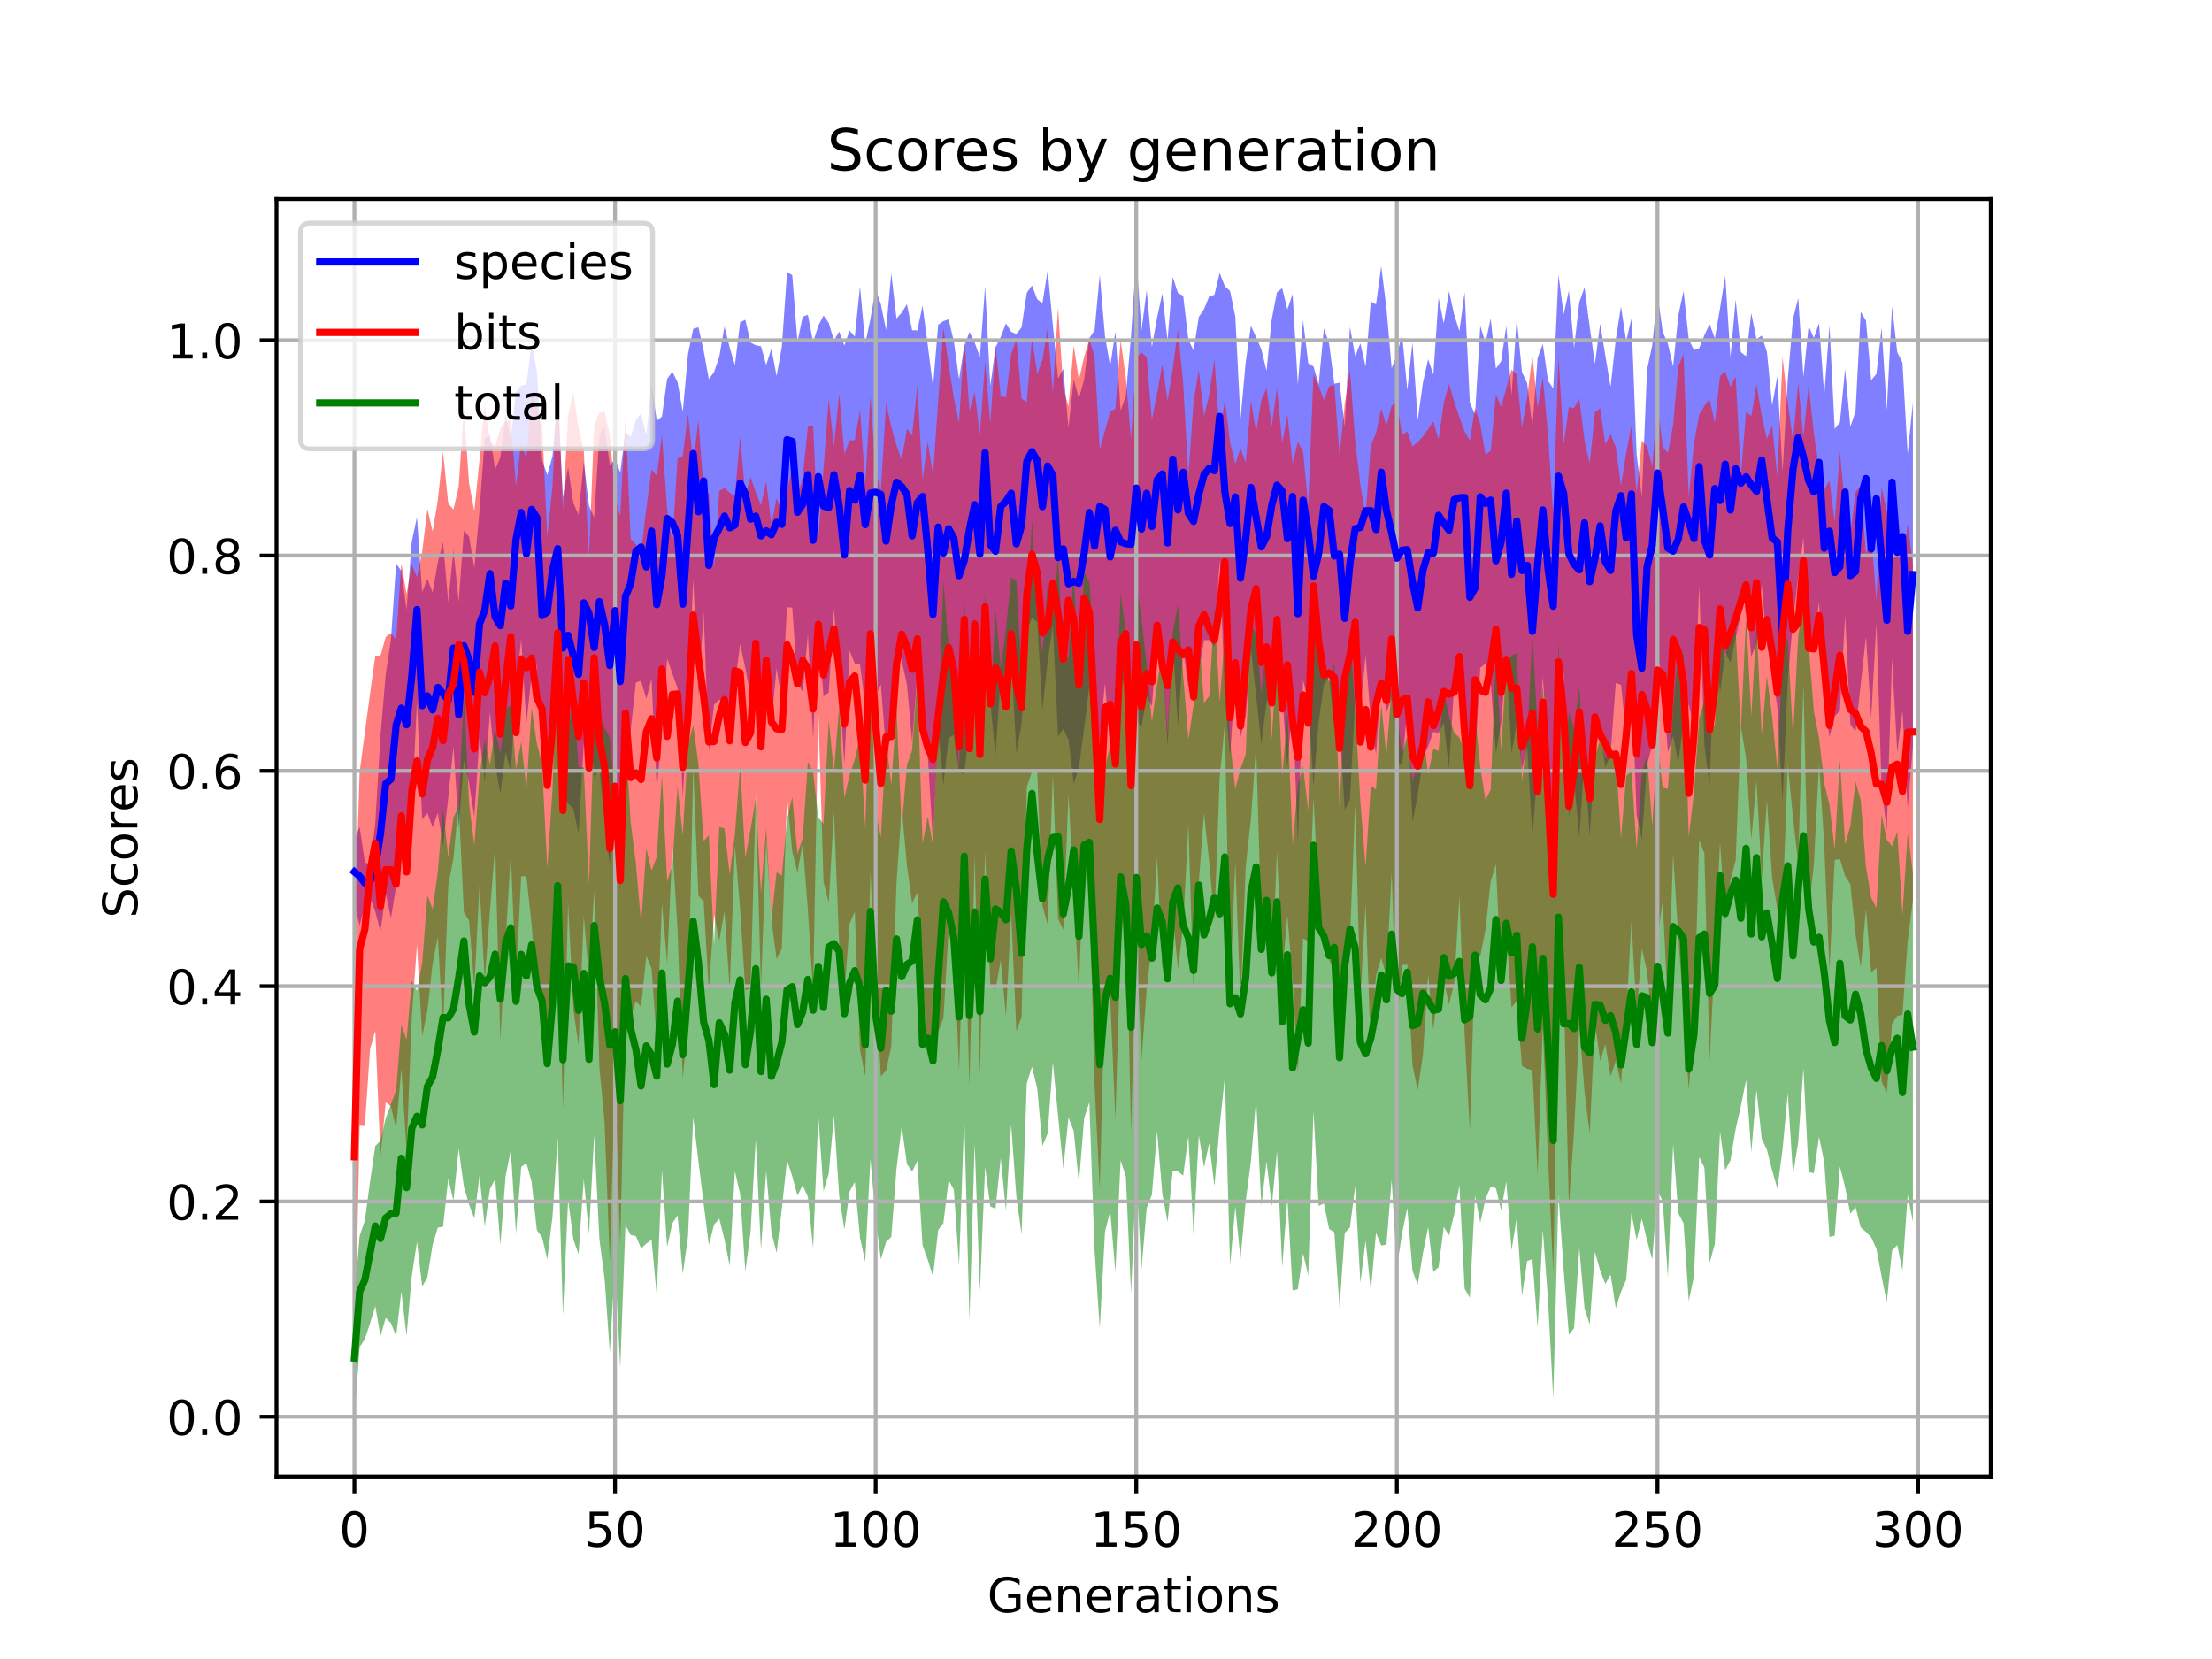 <?xml version="1.0" encoding="utf-8" standalone="no"?>
<!DOCTYPE svg PUBLIC "-//W3C//DTD SVG 1.1//EN"
  "http://www.w3.org/Graphics/SVG/1.1/DTD/svg11.dtd">
<!-- Created with matplotlib (https://matplotlib.org/) -->
<svg height="345.6pt" version="1.1" viewBox="0 0 460.8 345.6" width="460.8pt" xmlns="http://www.w3.org/2000/svg" xmlns:xlink="http://www.w3.org/1999/xlink">
 <defs>
  <style type="text/css">
*{stroke-linecap:butt;stroke-linejoin:round;}
  </style>
 </defs>
 <g id="figure_1">
  <g id="patch_1">
   <path d="M 0 345.6 
L 460.8 345.6 
L 460.8 0 
L 0 0 
z
" style="fill:#ffffff;"/>
  </g>
  <g id="axes_1">
   <g id="patch_2">
    <path d="M 57.6 307.584 
L 414.72 307.584 
L 414.72 41.472 
L 57.6 41.472 
z
" style="fill:#ffffff;"/>
   </g>
   <g id="PolyCollection_1">
    <path clip-path="url(#p64192529e4)" d="M 73.833 174.853 
L 73.833 188.402 
L 74.919 192.808 
L 76.004 188.323 
L 77.09 186.96 
L 78.176 189.939 
L 79.262 194.053 
L 80.348 186.043 
L 81.433 191.282 
L 82.519 184.717 
L 83.605 176.119 
L 84.691 174.951 
L 85.777 168.889 
L 86.862 146.239 
L 87.948 170.67 
L 89.034 169.348 
L 90.12 172.332 
L 91.206 169.293 
L 92.291 176.25 
L 93.377 166.173 
L 94.463 155.518 
L 95.549 172.366 
L 96.635 158.464 
L 97.72 163.153 
L 98.806 170.119 
L 99.892 153.582 
L 100.978 162.876 
L 102.064 148.345 
L 103.149 159.291 
L 104.235 165.357 
L 105.321 156.719 
L 106.407 160.833 
L 107.493 143.236 
L 108.578 133.207 
L 109.664 150.673 
L 110.75 140.61 
L 111.836 138.473 
L 112.922 160.6 
L 114.007 156.017 
L 115.093 142.519 
L 116.179 146.379 
L 117.265 166.328 
L 118.351 167.359 
L 119.436 168.519 
L 120.522 173.705 
L 121.608 154.962 
L 122.694 150.137 
L 123.78 161.979 
L 124.865 160.094 
L 125.951 171.398 
L 127.037 180.328 
L 128.123 158.839 
L 129.209 185.516 
L 130.294 158.637 
L 131.38 152.143 
L 132.466 142.177 
L 133.552 141.828 
L 134.638 145.564 
L 135.723 141.413 
L 136.809 164.259 
L 137.895 153.138 
L 138.981 137.149 
L 140.067 140.347 
L 141.152 143.388 
L 142.238 165.924 
L 143.324 147.309 
L 144.41 120.438 
L 145.496 145.049 
L 146.581 127.357 
L 147.667 156.598 
L 148.753 146.781 
L 149.839 145.766 
L 150.925 146.999 
L 152.01 147.497 
L 153.096 142.694 
L 154.182 134.147 
L 155.268 139.193 
L 156.354 144.975 
L 157.439 143.12 
L 158.525 151.142 
L 159.611 145.13 
L 160.697 150.179 
L 161.783 139.255 
L 162.868 146.216 
L 163.954 126.476 
L 165.04 126.581 
L 166.126 142.193 
L 167.212 144.16 
L 168.297 132.201 
L 169.383 153.799 
L 170.469 130.749 
L 171.555 145.105 
L 172.641 144.233 
L 173.726 126.842 
L 174.812 141.598 
L 175.898 159.234 
L 176.984 135.544 
L 178.07 138.239 
L 179.155 138.383 
L 180.241 146.972 
L 181.327 139.026 
L 182.413 144.817 
L 183.499 142.586 
L 184.584 156.689 
L 185.67 153.464 
L 186.756 134.564 
L 187.842 137.642 
L 188.928 142.565 
L 190.013 154.485 
L 191.099 140.622 
L 192.185 143.197 
L 193.271 157.377 
L 194.357 175.484 
L 195.442 151.964 
L 196.528 163.537 
L 197.614 153.739 
L 198.7 153.106 
L 199.786 160.894 
L 200.871 161.318 
L 201.957 151.395 
L 203.043 138.862 
L 204.129 156.439 
L 205.215 128.933 
L 206.3 146.51 
L 207.386 157.318 
L 208.472 140.849 
L 209.558 141.532 
L 210.644 136.379 
L 211.729 157.002 
L 212.815 150.793 
L 213.901 131.255 
L 214.987 128.678 
L 216.073 129.588 
L 217.158 147.935 
L 218.244 137.783 
L 219.33 130.341 
L 220.416 153.458 
L 221.502 151.858 
L 222.587 154.105 
L 223.673 163.202 
L 224.759 160.015 
L 225.845 151.713 
L 226.931 143.088 
L 228.016 158.667 
L 229.102 153.783 
L 230.188 142.302 
L 231.274 155.738 
L 232.36 151.846 
L 233.445 140.179 
L 234.531 144.099 
L 235.617 156.706 
L 236.703 149.8 
L 237.789 151.604 
L 238.875 145.031 
L 239.96 147.088 
L 241.046 133.769 
L 242.132 136.316 
L 243.218 155.331 
L 244.304 133.569 
L 245.389 151.442 
L 246.475 135.192 
L 247.561 143.107 
L 248.647 144.195 
L 249.733 139.963 
L 250.818 133.357 
L 251.904 133.352 
L 252.99 134.695 
L 254.076 116.647 
L 255.162 145.259 
L 256.247 157.497 
L 257.333 141.148 
L 258.419 153.531 
L 259.505 149.284 
L 260.591 135.213 
L 261.676 144.963 
L 262.762 155.067 
L 263.848 146.323 
L 264.934 144.046 
L 266.02 141.256 
L 267.105 144.625 
L 268.191 159.989 
L 269.277 145.592 
L 270.363 175.664 
L 271.449 141.669 
L 272.534 145.957 
L 273.62 163.742 
L 274.706 150.427 
L 275.792 142.632 
L 276.878 141.026 
L 277.963 151.747 
L 279.049 151.107 
L 280.135 168.731 
L 281.221 166.495 
L 282.307 146.081 
L 283.392 148.223 
L 284.478 136.434 
L 285.564 149.965 
L 286.65 157.228 
L 287.736 141.305 
L 288.821 148.436 
L 289.907 145.263 
L 290.993 158.549 
L 292.079 159.614 
L 293.165 147.786 
L 294.25 171.186 
L 295.336 165.768 
L 296.422 157.865 
L 297.508 155.489 
L 298.594 152.472 
L 299.679 152.688 
L 300.765 150.639 
L 301.851 160.229 
L 302.937 142.606 
L 304.023 138.36 
L 305.108 146.455 
L 306.194 164.939 
L 307.28 158.577 
L 308.366 139.087 
L 309.452 138.256 
L 310.537 142.025 
L 311.623 156.855 
L 312.709 150.588 
L 313.795 137.558 
L 314.881 156.922 
L 315.966 150.762 
L 317.052 160.214 
L 318.138 155.708 
L 319.224 174.201 
L 320.31 160.632 
L 321.395 140.813 
L 322.481 157.69 
L 323.567 171.637 
L 324.653 141.11 
L 325.739 140.142 
L 326.824 170.236 
L 327.91 162.637 
L 328.996 174.459 
L 330.082 157.932 
L 331.168 174.214 
L 332.253 156.838 
L 333.339 151.611 
L 334.425 159.942 
L 335.511 157.098 
L 336.597 142.284 
L 337.682 142.657 
L 338.768 153.069 
L 339.854 139.439 
L 340.94 169.787 
L 342.026 174.863 
L 343.111 159.24 
L 344.197 155.253 
L 345.283 135.905 
L 346.369 142.837 
L 347.455 156.74 
L 348.54 153.293 
L 349.626 158.887 
L 350.712 150.594 
L 351.798 146.764 
L 352.884 151.503 
L 353.969 121.87 
L 355.055 155.199 
L 356.141 163.769 
L 357.227 133.039 
L 358.313 144.328 
L 359.398 135.959 
L 360.484 138.067 
L 361.57 132.894 
L 362.656 127.98 
L 363.742 124.446 
L 364.827 136.757 
L 365.913 134.033 
L 366.999 121.785 
L 368.085 134.239 
L 369.171 139.735 
L 370.256 147.384 
L 371.342 166.861 
L 372.428 141.889 
L 373.514 129.196 
L 374.6 120.267 
L 375.685 111.986 
L 376.771 132.327 
L 377.857 134.557 
L 378.943 125.308 
L 380.029 146.045 
L 381.114 153.51 
L 382.2 149.223 
L 383.286 148.054 
L 384.372 128.172 
L 385.458 150.909 
L 386.543 152.399 
L 387.629 142.496 
L 388.715 132.601 
L 389.801 149.513 
L 390.887 129.84 
L 391.972 164.113 
L 393.058 173.004 
L 394.144 137.05 
L 395.23 156.775 
L 396.316 148.05 
L 397.401 168.441 
L 398.487 155.522 
L 398.487 83.881 
L 398.487 83.881 
L 397.401 94.579 
L 396.316 75.514 
L 395.23 73.388 
L 394.144 63.833 
L 393.058 85.441 
L 391.972 68.319 
L 390.887 77.898 
L 389.801 79.202 
L 388.715 66.795 
L 387.629 64.961 
L 386.543 85.697 
L 385.458 88.904 
L 384.372 76.846 
L 383.286 87.991 
L 382.2 89.346 
L 381.114 67.799 
L 380.029 82.376 
L 378.943 67.334 
L 377.857 70.414 
L 376.771 67.927 
L 375.685 78.478 
L 374.6 62.098 
L 373.514 66.419 
L 372.428 78.971 
L 371.342 98.274 
L 370.256 78.359 
L 369.171 84.47 
L 368.085 73.346 
L 366.999 69.909 
L 365.913 70.668 
L 364.827 65.227 
L 363.742 74.207 
L 362.656 73.363 
L 361.57 62.414 
L 360.484 74.451 
L 359.398 57.44 
L 358.313 64.218 
L 357.227 70.509 
L 356.141 67.496 
L 355.055 69.839 
L 353.969 72.541 
L 352.884 72.919 
L 351.798 70.688 
L 350.712 60.617 
L 349.626 65.702 
L 348.54 76.319 
L 347.455 71.63 
L 346.369 69.114 
L 345.283 61.172 
L 344.197 71.937 
L 343.111 76.998 
L 342.026 103.547 
L 340.94 94.642 
L 339.854 66.364 
L 338.768 71.072 
L 337.682 63.864 
L 336.597 70.706 
L 335.511 80.575 
L 334.425 74.104 
L 333.339 67.494 
L 332.253 75.822 
L 331.168 68.123 
L 330.082 59.887 
L 328.996 62.958 
L 327.91 72.464 
L 326.824 60.53 
L 325.739 65.474 
L 324.653 57.273 
L 323.567 80.939 
L 322.481 79.303 
L 321.395 71.652 
L 320.31 74.568 
L 319.224 88.852 
L 318.138 79.838 
L 317.052 77.512 
L 315.966 66.292 
L 314.881 82.378 
L 313.795 67.895 
L 312.709 75.244 
L 311.623 76.785 
L 310.537 66.341 
L 309.452 71.456 
L 308.366 67.896 
L 307.28 86.349 
L 306.194 83.903 
L 305.108 60.847 
L 304.023 68.994 
L 302.937 65.553 
L 301.851 60.669 
L 300.765 67.396 
L 299.679 62.01 
L 298.594 78.012 
L 297.508 74.843 
L 296.422 79.715 
L 295.336 87.5 
L 294.25 71.348 
L 293.165 81.25 
L 292.079 69.604 
L 290.993 73.985 
L 289.907 76.692 
L 288.821 64.21 
L 287.736 55.45 
L 286.65 63.415 
L 285.564 62.801 
L 284.478 76.366 
L 283.392 71.533 
L 282.307 74.206 
L 281.221 68.09 
L 280.135 88.901 
L 279.049 79.723 
L 277.963 79.928 
L 276.878 71.62 
L 275.792 68.413 
L 274.706 80.082 
L 273.62 76.327 
L 272.534 75.698 
L 271.449 66.723 
L 270.363 80.065 
L 269.277 61.249 
L 268.191 64.472 
L 267.105 60.038 
L 266.02 60.896 
L 264.934 66.448 
L 263.848 77.241 
L 262.762 72.777 
L 261.676 70.246 
L 260.591 67.899 
L 259.505 75.446 
L 258.419 87.332 
L 257.333 65.923 
L 256.247 60.62 
L 255.162 59.609 
L 254.076 56.851 
L 252.99 61.421 
L 251.904 61.738 
L 250.818 64.411 
L 249.733 66.032 
L 248.647 73.038 
L 247.561 70.757 
L 246.475 61.602 
L 245.389 61.037 
L 244.304 57.728 
L 243.218 70.898 
L 242.132 61.145 
L 241.046 66.127 
L 239.96 72.286 
L 238.875 60.464 
L 237.789 68.846 
L 236.703 53.568 
L 235.617 70.036 
L 234.531 82.451 
L 233.445 85.512 
L 232.36 69.079 
L 231.274 76.309 
L 230.188 69.999 
L 229.102 57.261 
L 228.016 68.844 
L 226.931 70.455 
L 225.845 79.04 
L 224.759 83.001 
L 223.673 79.033 
L 222.587 89.117 
L 221.502 76.832 
L 220.416 78.859 
L 219.33 67.697 
L 218.244 56.346 
L 217.158 63.161 
L 216.073 62.35 
L 214.987 59.492 
L 213.901 60.978 
L 212.815 68.196 
L 211.729 69.586 
L 210.644 69.117 
L 209.558 67.373 
L 208.472 70.182 
L 207.386 72.372 
L 206.3 80.411 
L 205.215 59.66 
L 204.129 74.378 
L 203.043 71.375 
L 201.957 69.158 
L 200.871 72.178 
L 199.786 78.971 
L 198.7 71.098 
L 197.614 66.532 
L 196.528 66.896 
L 195.442 67.64 
L 194.357 80.565 
L 193.271 71.889 
L 192.185 63.67 
L 191.099 68.82 
L 190.013 68.797 
L 188.928 63.379 
L 187.842 65.124 
L 186.756 66.357 
L 185.67 56.953 
L 184.584 68.746 
L 183.499 63.396 
L 182.413 60.243 
L 181.327 66.431 
L 180.241 71.607 
L 179.155 59.655 
L 178.07 70.152 
L 176.984 68.849 
L 175.898 71.993 
L 174.812 69.062 
L 173.726 70.952 
L 172.641 67.247 
L 171.555 65.747 
L 170.469 67.827 
L 169.383 71.303 
L 168.297 65.58 
L 167.212 65.974 
L 166.126 71.248 
L 165.04 57.322 
L 163.954 56.697 
L 162.868 72.261 
L 161.783 78.351 
L 160.697 72.655 
L 159.611 76.025 
L 158.525 72.14 
L 157.439 71.923 
L 156.354 71.362 
L 155.268 66.623 
L 154.182 67.146 
L 153.096 76.052 
L 152.01 72.415 
L 150.925 68.031 
L 149.839 74.325 
L 148.753 77.5 
L 147.667 78.987 
L 146.581 73.038 
L 145.496 68.174 
L 144.41 68.514 
L 143.324 73.756 
L 142.238 85.806 
L 141.152 79.612 
L 140.067 77.438 
L 138.981 78.906 
L 137.895 86.765 
L 136.809 87.651 
L 135.723 79.857 
L 134.638 90.66 
L 133.552 86.093 
L 132.466 87.448 
L 131.38 91.027 
L 130.294 89.903 
L 129.209 98.418 
L 128.123 95.569 
L 127.037 96.954 
L 125.951 88.919 
L 124.865 90.56 
L 123.78 107.833 
L 122.694 105.336 
L 121.608 96.205 
L 120.522 107.243 
L 119.436 104.804 
L 118.351 97.339 
L 117.265 103.625 
L 116.179 82.208 
L 115.093 95.039 
L 114.007 98.968 
L 112.922 95.846 
L 111.836 77.223 
L 110.75 71.652 
L 109.664 80.093 
L 108.578 80.311 
L 107.493 81.686 
L 106.407 91.628 
L 105.321 86.246 
L 104.235 95.279 
L 103.149 97.808 
L 102.064 90.661 
L 100.978 91.443 
L 99.892 106.376 
L 98.806 118.312 
L 97.72 111.784 
L 96.635 110.579 
L 95.549 125.42 
L 94.463 114.524 
L 93.377 125.488 
L 92.291 112.963 
L 91.206 117.113 
L 90.12 123.416 
L 89.034 120.582 
L 87.948 123.335 
L 86.862 107.747 
L 85.777 112.815 
L 84.691 127.012 
L 83.605 118.912 
L 82.519 117.4 
L 81.433 133.312 
L 80.348 140.473 
L 79.262 153.261 
L 78.176 171.432 
L 77.09 180.229 
L 76.004 179.584 
L 74.919 172.28 
L 73.833 174.853 
z
" style="fill:#0000ff;fill-opacity:0.5;"/>
   </g>
   <g id="PolyCollection_2">
    <path clip-path="url(#p64192529e4)" d="M 73.833 194.562 
L 73.833 287.381 
L 74.919 234.496 
L 76.004 234.558 
L 77.09 218.511 
L 78.176 214.74 
L 79.262 240.914 
L 80.348 229.657 
L 81.433 230.441 
L 82.519 235.081 
L 83.605 222.556 
L 84.691 239.579 
L 85.777 211.904 
L 86.862 196.828 
L 87.948 215.873 
L 89.034 210.568 
L 90.12 200.778 
L 91.206 195.175 
L 92.291 214.495 
L 93.377 184.572 
L 94.463 178.753 
L 95.549 167.138 
L 96.635 190.05 
L 97.72 191.793 
L 98.806 205.56 
L 99.892 184.282 
L 100.978 204.212 
L 102.064 189.84 
L 103.149 176.126 
L 104.235 216.64 
L 105.321 196.085 
L 106.407 177.871 
L 107.493 203.978 
L 108.578 182.506 
L 109.664 182.569 
L 110.75 192.668 
L 111.836 205.728 
L 112.922 207.041 
L 114.007 215.363 
L 115.093 202.043 
L 116.179 185.125 
L 117.265 231.333 
L 118.351 188.143 
L 119.436 210.305 
L 120.522 217.691 
L 121.608 190.72 
L 122.694 203.888 
L 123.78 185.542 
L 124.865 222.317 
L 125.951 233.878 
L 127.037 262.919 
L 128.123 224.144 
L 129.209 259.313 
L 130.294 210.714 
L 131.38 211.655 
L 132.466 208.554 
L 133.552 209.742 
L 134.638 199.126 
L 135.723 201.705 
L 136.809 216.678 
L 137.895 188.074 
L 138.981 200.714 
L 140.067 176.269 
L 141.152 193.661 
L 142.238 224.806 
L 143.324 212.595 
L 144.41 159.723 
L 145.496 186.622 
L 146.581 187.757 
L 147.667 206.35 
L 148.753 190.531 
L 149.839 195.969 
L 150.925 189.782 
L 152.01 206.015 
L 153.096 176.092 
L 154.182 189.448 
L 155.268 206.234 
L 156.354 205.936 
L 157.439 165.476 
L 158.525 205.899 
L 159.611 174.923 
L 160.697 191.604 
L 161.783 199.82 
L 162.868 197.56 
L 163.954 166.06 
L 165.04 177.328 
L 166.126 181.763 
L 167.212 175.635 
L 168.297 189.583 
L 169.383 206.6 
L 170.469 147.976 
L 171.555 183.662 
L 172.641 188.056 
L 173.726 168.989 
L 174.812 196.533 
L 175.898 207.131 
L 176.984 192.409 
L 178.07 189.924 
L 179.155 218.686 
L 180.241 224.221 
L 181.327 181.529 
L 182.413 203.681 
L 183.499 224.207 
L 184.584 223.034 
L 185.67 217.947 
L 186.756 183.844 
L 187.842 168.431 
L 188.928 180.212 
L 190.013 188.216 
L 191.099 185.853 
L 192.185 203.782 
L 193.271 219.494 
L 194.357 217.498 
L 195.442 214.873 
L 196.528 212.182 
L 197.614 193.765 
L 198.7 196.415 
L 199.786 223.162 
L 200.871 187.532 
L 201.957 226.303 
L 203.043 178.2 
L 204.129 223.861 
L 205.215 177.358 
L 206.3 205.126 
L 207.386 206.179 
L 208.472 200.013 
L 209.558 211.731 
L 210.644 190.165 
L 211.729 214.798 
L 212.815 211.864 
L 213.901 163.985 
L 214.987 160.705 
L 216.073 160.702 
L 217.158 188.673 
L 218.244 192.59 
L 219.33 161.274 
L 220.416 191.394 
L 221.502 193.718 
L 222.587 165.423 
L 223.673 185.989 
L 224.759 206.267 
L 225.845 174.802 
L 226.931 184.463 
L 228.016 225.938 
L 229.102 247.75 
L 230.188 205.005 
L 231.274 207.657 
L 232.36 233.191 
L 233.445 196.845 
L 234.531 185.342 
L 235.617 235.939 
L 236.703 194.094 
L 237.789 221.009 
L 238.875 206.149 
L 239.96 196.567 
L 241.046 178.557 
L 242.132 201.495 
L 243.218 202.268 
L 244.304 190.596 
L 245.389 201.811 
L 246.475 192.849 
L 247.561 171.696 
L 248.647 206.725 
L 249.733 183.716 
L 250.818 169.359 
L 251.904 179.582 
L 252.99 191.83 
L 254.076 162.139 
L 255.162 150.682 
L 256.247 206.819 
L 257.333 179.508 
L 258.419 209.112 
L 259.505 180.528 
L 260.591 170.626 
L 261.676 155.237 
L 262.762 192.697 
L 263.848 188.701 
L 264.934 204.052 
L 266.02 177.292 
L 267.105 203.052 
L 268.191 190.715 
L 269.277 203.974 
L 270.363 223.525 
L 271.449 195.512 
L 272.534 196.048 
L 273.62 166.115 
L 274.706 187.076 
L 275.792 197.944 
L 276.878 199.952 
L 277.963 202.192 
L 279.049 216.811 
L 280.135 198.224 
L 281.221 195.862 
L 282.307 167.521 
L 283.392 208.178 
L 284.478 188.278 
L 285.564 218.502 
L 286.65 203.288 
L 287.736 199.528 
L 288.821 203.211 
L 289.907 181.714 
L 290.993 213.736 
L 292.079 201.074 
L 293.165 200.942 
L 294.25 221.903 
L 295.336 227.109 
L 296.422 219.742 
L 297.508 203.013 
L 298.594 214.553 
L 299.679 205.03 
L 300.765 204.133 
L 301.851 209.225 
L 302.937 204.796 
L 304.023 186.689 
L 305.108 215.429 
L 306.194 235.575 
L 307.28 198.196 
L 308.366 199.161 
L 309.452 193.666 
L 310.537 183.548 
L 311.623 180.047 
L 312.709 203.75 
L 313.795 193.882 
L 314.881 209.829 
L 315.966 208.576 
L 317.052 222.046 
L 318.138 222.642 
L 319.224 222.97 
L 320.31 244.781 
L 321.395 213.806 
L 322.481 241.169 
L 323.567 265.296 
L 324.653 201.547 
L 325.739 205.199 
L 326.824 251.125 
L 327.91 235.5 
L 328.996 213.558 
L 330.082 227.377 
L 331.168 236.095 
L 332.253 212.797 
L 333.339 221.013 
L 334.425 217.496 
L 335.511 224.205 
L 336.597 220.982 
L 337.682 225.689 
L 338.768 211.89 
L 339.854 191.858 
L 340.94 211.257 
L 342.026 197.6 
L 343.111 202.391 
L 344.197 213.256 
L 345.283 195.197 
L 346.369 187.749 
L 347.455 209.742 
L 348.54 177.83 
L 349.626 195.337 
L 350.712 210.401 
L 351.798 226.91 
L 352.884 213.545 
L 353.969 175.036 
L 355.055 177.759 
L 356.141 220.908 
L 357.227 198.915 
L 358.313 175.37 
L 359.398 191.835 
L 360.484 183.406 
L 361.57 179.19 
L 362.656 151.317 
L 363.742 157.918 
L 364.827 174.865 
L 365.913 162.67 
L 366.999 183.027 
L 368.085 166.686 
L 369.171 182.857 
L 370.256 189.414 
L 371.342 189.106 
L 372.428 159.284 
L 373.514 170.382 
L 374.6 179.748 
L 375.685 142.48 
L 376.771 189.925 
L 377.857 180.087 
L 378.943 159.053 
L 380.029 176.154 
L 381.114 202.097 
L 382.2 179.143 
L 383.286 178.939 
L 384.372 182.459 
L 385.458 184.158 
L 386.543 194.646 
L 387.629 201.548 
L 388.715 189.305 
L 389.801 202.606 
L 390.887 201.588 
L 391.972 225.293 
L 393.058 227.668 
L 394.144 213.25 
L 395.23 211.644 
L 396.316 211.372 
L 397.401 195.986 
L 398.487 187.534 
L 398.487 117.449 
L 398.487 117.449 
L 397.401 109.108 
L 396.316 118.378 
L 395.23 106.769 
L 394.144 106.282 
L 393.058 106.558 
L 391.972 101.467 
L 390.887 125.051 
L 389.801 111.228 
L 388.715 115.439 
L 387.629 101.112 
L 386.543 102.529 
L 385.458 111.402 
L 384.372 105.901 
L 383.286 94.068 
L 382.2 108.804 
L 381.114 100.127 
L 380.029 102.005 
L 378.943 97.44 
L 377.857 90.246 
L 376.771 80.117 
L 375.685 91.075 
L 374.6 79.735 
L 373.514 91.818 
L 372.428 84.019 
L 371.342 74.341 
L 370.256 99.354 
L 369.171 88.664 
L 368.085 91.439 
L 366.999 86.665 
L 365.913 80.103 
L 364.827 86.677 
L 363.742 85.752 
L 362.656 98.974 
L 361.57 78.456 
L 360.484 80.563 
L 359.398 77.37 
L 358.313 78.329 
L 357.227 88.111 
L 356.141 83.161 
L 355.055 84.578 
L 353.969 86.369 
L 352.884 92.327 
L 351.798 103.634 
L 350.712 73.763 
L 349.626 76.286 
L 348.54 88.548 
L 347.455 94.327 
L 346.369 93.158 
L 345.283 84.004 
L 344.197 97.11 
L 343.111 93.041 
L 342.026 91.741 
L 340.94 102.748 
L 339.854 88.744 
L 338.768 94.392 
L 337.682 101.173 
L 336.597 93.18 
L 335.511 90.431 
L 334.425 92.535 
L 333.339 85.012 
L 332.253 85.885 
L 331.168 96.567 
L 330.082 91.782 
L 328.996 83.036 
L 327.91 85.019 
L 326.824 84.801 
L 325.739 92.564 
L 324.653 74.236 
L 323.567 107.306 
L 322.481 90.494 
L 321.395 78.722 
L 320.31 84.934 
L 319.224 74.012 
L 318.138 82.768 
L 317.052 89.142 
L 315.966 78.031 
L 314.881 76.984 
L 313.795 80.844 
L 312.709 84.779 
L 311.623 82.195 
L 310.537 93.858 
L 309.452 94.786 
L 308.366 88.4 
L 307.28 85.028 
L 306.194 91.787 
L 305.108 89.973 
L 304.023 86.873 
L 302.937 83.642 
L 301.851 79.987 
L 300.765 83.964 
L 299.679 91.569 
L 298.594 87.799 
L 297.508 89.401 
L 296.422 90.917 
L 295.336 92.107 
L 294.25 93.021 
L 293.165 89.843 
L 292.079 90.677 
L 290.993 83.857 
L 289.907 84.481 
L 288.821 88.735 
L 287.736 85.092 
L 286.65 90.248 
L 285.564 92.768 
L 284.478 107.385 
L 283.392 100.999 
L 282.307 91.749 
L 281.221 77.162 
L 280.135 84.152 
L 279.049 94.989 
L 277.963 80.152 
L 276.878 80.453 
L 275.792 83.341 
L 274.706 80.438 
L 273.62 78.008 
L 272.534 105.253 
L 271.449 94.051 
L 270.363 92.017 
L 269.277 96.618 
L 268.191 86.333 
L 267.105 92.286 
L 266.02 80.798 
L 264.934 88.826 
L 263.848 80.846 
L 262.762 83.377 
L 261.676 89.996 
L 260.591 83.458 
L 259.505 96.417 
L 258.419 93.368 
L 257.333 96.617 
L 256.247 92.21 
L 255.162 83.368 
L 254.076 90.569 
L 252.99 74.795 
L 251.904 82.182 
L 250.818 86.707 
L 249.733 77.108 
L 248.647 83.65 
L 247.561 99.072 
L 246.475 79.919 
L 245.389 68.667 
L 244.304 76.84 
L 243.218 83.468 
L 242.132 75.843 
L 241.046 81.96 
L 239.96 87.486 
L 238.875 74.461 
L 237.789 73.39 
L 236.703 74.564 
L 235.617 91.392 
L 234.531 78.652 
L 233.445 70.925 
L 232.36 85.136 
L 231.274 85.784 
L 230.188 89.736 
L 229.102 93.686 
L 228.016 74.244 
L 226.931 70.706 
L 225.845 74.336 
L 224.759 79.136 
L 223.673 71.956 
L 222.587 84.672 
L 221.502 80.98 
L 220.416 64.074 
L 219.33 81.806 
L 218.244 68.278 
L 217.158 74.996 
L 216.073 77.962 
L 214.987 70.227 
L 213.901 83.76 
L 212.815 83.047 
L 211.729 70.716 
L 210.644 73.846 
L 209.558 82.787 
L 208.472 82.494 
L 207.386 71.997 
L 206.3 88.162 
L 205.215 75.444 
L 204.129 90.485 
L 203.043 81.744 
L 201.957 85.626 
L 200.871 70.456 
L 199.786 88.066 
L 198.7 82.829 
L 197.614 76.004 
L 196.528 68.308 
L 195.442 83.549 
L 194.357 98.916 
L 193.271 91.965 
L 192.185 99.936 
L 191.099 80.302 
L 190.013 90.66 
L 188.928 89.292 
L 187.842 95.819 
L 186.756 92.802 
L 185.67 88.907 
L 184.584 83.957 
L 183.499 102.193 
L 182.413 97.979 
L 181.327 82.516 
L 180.241 100.813 
L 179.155 85.34 
L 178.07 91.702 
L 176.984 91.738 
L 175.898 94.563 
L 174.812 82.001 
L 173.726 93.014 
L 172.641 83.191 
L 171.555 97.563 
L 170.469 112.148 
L 169.383 88.79 
L 168.297 88.908 
L 167.212 99.49 
L 166.126 103.17 
L 165.04 97.122 
L 163.954 102.581 
L 162.868 106.39 
L 161.783 103.813 
L 160.697 109.228 
L 159.611 100.263 
L 158.525 105.278 
L 157.439 102.55 
L 156.354 99.372 
L 155.268 103.115 
L 154.182 90.872 
L 153.096 103.373 
L 152.01 102.616 
L 150.925 101.677 
L 149.839 102.265 
L 148.753 118.39 
L 147.667 102.777 
L 146.581 102.199 
L 145.496 87.539 
L 144.41 96.506 
L 143.324 86.263 
L 142.238 94.982 
L 141.152 95.492 
L 140.067 113.047 
L 138.981 106.106 
L 137.895 90.691 
L 136.809 99.147 
L 135.723 97.768 
L 134.638 105.848 
L 133.552 115.036 
L 132.466 113.439 
L 131.38 112.276 
L 130.294 86.427 
L 129.209 107.504 
L 128.123 103.393 
L 127.037 90.674 
L 125.951 85.697 
L 124.865 85.989 
L 123.78 88.532 
L 122.694 116.123 
L 121.608 93.846 
L 120.522 89.154 
L 119.436 81.821 
L 118.351 86.598 
L 117.265 106.319 
L 116.179 78.562 
L 115.093 101.342 
L 114.007 111.883 
L 112.922 88.357 
L 111.836 84.895 
L 110.75 81.501 
L 109.664 95.641 
L 108.578 92.022 
L 107.493 101.261 
L 106.407 87.379 
L 105.321 87.874 
L 104.235 89.232 
L 103.149 92.959 
L 102.064 91.924 
L 100.978 84.428 
L 99.892 95.798 
L 98.806 106.472 
L 97.72 100.709 
L 96.635 85.186 
L 95.549 101.384 
L 94.463 106.154 
L 93.377 104.88 
L 92.291 94.137 
L 91.206 104.213 
L 90.12 110.749 
L 89.034 106 
L 87.948 114.91 
L 86.862 120.227 
L 85.777 117.64 
L 84.691 123.71 
L 83.605 117.334 
L 82.519 133.308 
L 81.433 131.874 
L 80.348 132.684 
L 79.262 136.6 
L 78.176 136.58 
L 77.09 144.505 
L 76.004 152.609 
L 74.919 160.804 
L 73.833 194.562 
z
" style="fill:#ff0000;fill-opacity:0.5;"/>
   </g>
   <g id="PolyCollection_3">
    <path clip-path="url(#p64192529e4)" d="M 73.833 270.364 
L 73.833 295.488 
L 74.919 280.609 
L 76.004 278.988 
L 77.09 275.647 
L 78.176 272.088 
L 79.262 278.338 
L 80.348 274.547 
L 81.433 275.629 
L 82.519 278.366 
L 83.605 269.065 
L 84.691 278.234 
L 85.777 265.838 
L 86.862 258.672 
L 87.948 267.995 
L 89.034 266.125 
L 90.12 259.304 
L 91.206 255.727 
L 92.291 255.553 
L 93.377 245.54 
L 94.463 250.114 
L 95.549 239.305 
L 96.635 247.203 
L 97.72 250.93 
L 98.806 253.808 
L 99.892 244.889 
L 100.978 255.534 
L 102.064 247.699 
L 103.149 245.611 
L 104.235 259.354 
L 105.321 245.046 
L 106.407 239.567 
L 107.493 256.985 
L 108.578 243.106 
L 109.664 242.269 
L 110.75 246.223 
L 111.836 256.253 
L 112.922 257.73 
L 114.007 262.322 
L 115.093 253.459 
L 116.179 237.021 
L 117.265 273.95 
L 118.351 249.888 
L 119.436 258.182 
L 120.522 261.249 
L 121.608 245.635 
L 122.694 257.046 
L 123.78 236.456 
L 124.865 258.155 
L 125.951 266.414 
L 127.037 281.774 
L 128.123 263.322 
L 129.209 284.959 
L 130.294 255.211 
L 131.38 257.268 
L 132.466 257.503 
L 133.552 260.066 
L 134.638 259.06 
L 135.723 258.254 
L 136.809 269.848 
L 137.895 243.805 
L 138.981 259.75 
L 140.067 254.802 
L 141.152 253.23 
L 142.238 265.367 
L 143.324 257.608 
L 144.41 232.707 
L 145.496 241.868 
L 146.581 250.713 
L 147.667 259.345 
L 148.753 255.131 
L 149.839 253.854 
L 150.925 258.21 
L 152.01 263.681 
L 153.096 243.964 
L 154.182 248.707 
L 155.268 264.881 
L 156.354 256.696 
L 157.439 237.297 
L 158.525 260.403 
L 159.611 243.898 
L 160.697 256.685 
L 161.783 260.995 
L 162.868 251.734 
L 163.954 241.7 
L 165.04 245.052 
L 166.126 249.041 
L 167.212 246.912 
L 168.297 249.326 
L 169.383 259.995 
L 170.469 232.316 
L 171.555 248.15 
L 172.641 244.495 
L 173.726 232.42 
L 174.812 249.126 
L 175.898 256.126 
L 176.984 248.225 
L 178.07 246.237 
L 179.155 257.821 
L 180.241 262.871 
L 181.327 241.338 
L 182.413 253.84 
L 183.499 262.35 
L 184.584 258.718 
L 185.67 257.679 
L 186.756 243.485 
L 187.842 234.636 
L 188.928 242.468 
L 190.013 244.084 
L 191.099 241.842 
L 192.185 259.377 
L 193.271 262.444 
L 194.357 265.895 
L 195.442 256.22 
L 196.528 254.789 
L 197.614 245.857 
L 198.7 247.822 
L 199.786 263.648 
L 200.871 232.513 
L 201.957 275.074 
L 203.043 238.261 
L 204.129 269.016 
L 205.215 243.072 
L 206.3 251.327 
L 207.386 251.802 
L 208.472 241.257 
L 209.558 252.18 
L 210.644 234.252 
L 211.729 249.313 
L 212.815 257.1 
L 213.901 225.707 
L 214.987 222.216 
L 216.073 226.732 
L 217.158 238.711 
L 218.244 236.133 
L 219.33 221.324 
L 220.416 232.394 
L 221.502 243.418 
L 222.587 232.795 
L 223.673 235.588 
L 224.759 246.478 
L 225.845 232.939 
L 226.931 229.646 
L 228.016 260.388 
L 229.102 276.754 
L 230.188 256.602 
L 231.274 252.292 
L 232.36 265.001 
L 233.445 241.709 
L 234.531 245.099 
L 235.617 269.338 
L 236.703 244.825 
L 237.789 264.473 
L 238.875 251.675 
L 239.96 248.875 
L 241.046 235.724 
L 242.132 248.659 
L 243.218 254.578 
L 244.304 243.86 
L 245.389 244.049 
L 246.475 244.888 
L 247.561 236.678 
L 248.647 257.416 
L 249.733 236.514 
L 250.818 243.1 
L 251.904 238.162 
L 252.99 247.083 
L 254.076 234.568 
L 255.162 224.424 
L 256.247 263.682 
L 257.333 251.34 
L 258.419 262.317 
L 259.505 250.243 
L 260.591 241.91 
L 261.676 229.038 
L 262.762 251.197 
L 263.848 241.931 
L 264.934 251.323 
L 266.02 239.79 
L 267.105 263.977 
L 268.191 249.524 
L 269.277 268.848 
L 270.363 268.564 
L 271.449 261.12 
L 272.534 265.687 
L 273.62 231.467 
L 274.706 251.216 
L 275.792 250.705 
L 276.878 256.017 
L 277.963 256.695 
L 279.049 272.404 
L 280.135 256.848 
L 281.221 255.691 
L 282.307 247.123 
L 283.392 267.217 
L 284.478 258.466 
L 285.564 268.916 
L 286.65 256.791 
L 287.736 259.46 
L 288.821 259.282 
L 289.907 245.758 
L 290.993 263.964 
L 292.079 256.905 
L 293.165 251.632 
L 294.25 264.737 
L 295.336 267.618 
L 296.422 261.063 
L 297.508 255.621 
L 298.594 264.941 
L 299.679 263.992 
L 300.765 255.58 
L 301.851 257.379 
L 302.937 252.943 
L 304.023 246.908 
L 305.108 268.435 
L 306.194 270.33 
L 307.28 249.081 
L 308.366 254.715 
L 309.452 249.836 
L 310.537 247.176 
L 311.623 247.525 
L 312.709 252.097 
L 313.795 246.148 
L 314.881 260.455 
L 315.966 253.608 
L 317.052 269.923 
L 318.138 262.696 
L 319.224 262.293 
L 320.31 276.567 
L 321.395 256.281 
L 322.481 270.788 
L 323.567 291.348 
L 324.653 248.921 
L 325.739 264.622 
L 326.824 278.057 
L 327.91 276.692 
L 328.996 259.999 
L 330.082 272.518 
L 331.168 275.912 
L 332.253 260.804 
L 333.339 264.669 
L 334.425 267.487 
L 335.511 265.5 
L 336.597 272.509 
L 337.682 269.112 
L 338.768 266.579 
L 339.854 252.697 
L 340.94 258.27 
L 342.026 253.891 
L 343.111 258.374 
L 344.197 262.354 
L 345.283 248.08 
L 346.369 250.183 
L 347.455 266.09 
L 348.54 238.412 
L 349.626 252.751 
L 350.712 254.82 
L 351.798 271.022 
L 352.884 265.866 
L 353.969 241.022 
L 355.055 243.236 
L 356.141 263.049 
L 357.227 259.16 
L 358.313 235.755 
L 359.398 243.742 
L 360.484 241.731 
L 361.57 235.162 
L 362.656 230.418 
L 363.742 224.983 
L 364.827 239.99 
L 365.913 227.1 
L 366.999 237.205 
L 368.085 239.507 
L 369.171 243.847 
L 370.256 247.58 
L 371.342 239.365 
L 372.428 227.769 
L 373.514 244.691 
L 374.6 237.882 
L 375.685 222.587 
L 376.771 244.194 
L 377.857 244.389 
L 378.943 236.798 
L 380.029 242.125 
L 381.114 257.682 
L 382.2 257.403 
L 383.286 243.01 
L 384.372 247.343 
L 385.458 252.85 
L 386.543 251.435 
L 387.629 255.729 
L 388.715 256.627 
L 389.801 257.758 
L 390.887 260.143 
L 391.972 265.941 
L 393.058 271.227 
L 394.144 260.545 
L 395.23 259.363 
L 396.316 264.653 
L 397.401 248.885 
L 398.487 254.469 
L 398.487 181.828 
L 398.487 181.828 
L 397.401 173.599 
L 396.316 190.559 
L 395.23 173.218 
L 394.144 176.265 
L 393.058 174.964 
L 391.972 169.69 
L 390.887 189.149 
L 389.801 187.023 
L 388.715 180.593 
L 387.629 166.729 
L 386.543 162.796 
L 385.458 172.119 
L 384.372 175.9 
L 383.286 158.33 
L 382.2 176.964 
L 381.114 167.646 
L 380.029 163.162 
L 378.943 153.726 
L 377.857 148.134 
L 376.771 134.336 
L 375.685 125.624 
L 374.6 132.472 
L 373.514 153.548 
L 372.428 132.974 
L 371.342 135.141 
L 370.256 160.091 
L 369.171 149.317 
L 368.085 140.869 
L 366.999 153.114 
L 365.913 130.235 
L 364.827 149.176 
L 363.742 128.482 
L 362.656 152.161 
L 361.57 131.553 
L 360.484 130.853 
L 359.398 136.864 
L 358.313 129.064 
L 357.227 151.329 
L 356.141 150.875 
L 355.055 145.93 
L 353.969 149.657 
L 352.884 165.05 
L 351.798 174.425 
L 350.712 136.294 
L 349.626 135.005 
L 348.54 147.627 
L 347.455 164.339 
L 346.369 164.091 
L 345.283 154.49 
L 344.197 172.073 
L 343.111 157.241 
L 342.026 161.006 
L 340.94 176.9 
L 339.854 160.535 
L 338.768 161.748 
L 337.682 174.592 
L 336.597 157.763 
L 335.511 157.65 
L 334.425 157.639 
L 333.339 154.073 
L 332.253 157.68 
L 331.168 162.769 
L 330.082 163.802 
L 328.996 143.006 
L 327.91 151.846 
L 326.824 148.348 
L 325.739 161.931 
L 324.653 133.223 
L 323.567 183.829 
L 322.481 164.408 
L 321.395 142.984 
L 320.31 152.147 
L 319.224 132.158 
L 318.138 154.124 
L 317.052 162.71 
L 315.966 136.045 
L 314.881 136.553 
L 313.795 138.521 
L 312.709 156.419 
L 311.623 135.584 
L 310.537 164.518 
L 309.452 166.728 
L 308.366 159.727 
L 307.28 148.85 
L 306.194 153.228 
L 305.108 156.509 
L 304.023 153.663 
L 302.937 152.648 
L 301.851 149.343 
L 300.765 143.409 
L 299.679 156.455 
L 298.594 156.005 
L 297.508 161.268 
L 296.422 152.74 
L 295.336 158.916 
L 294.25 162.595 
L 293.165 153.424 
L 292.079 157.107 
L 290.993 148.294 
L 289.907 143.457 
L 288.821 157.333 
L 287.736 146.733 
L 286.65 164.437 
L 285.564 163.69 
L 284.478 180.574 
L 283.392 166.985 
L 282.307 147.798 
L 281.221 131.424 
L 280.135 145.683 
L 279.049 168.302 
L 277.963 138.058 
L 276.878 142.119 
L 275.792 139.307 
L 274.706 135.361 
L 273.62 120.716 
L 272.534 168.945 
L 271.449 159.57 
L 270.363 163.658 
L 269.277 176.061 
L 268.191 148.253 
L 267.105 161.71 
L 266.02 135.972 
L 264.934 154.015 
L 263.848 133.165 
L 262.762 144.351 
L 261.676 132.116 
L 260.591 129.905 
L 259.505 157.145 
L 258.419 160.141 
L 257.333 164.352 
L 256.247 154.522 
L 255.162 132.603 
L 254.076 146.192 
L 252.99 126.833 
L 251.904 145.007 
L 250.818 146.424 
L 249.733 132.251 
L 248.647 146.948 
L 247.561 154.051 
L 246.475 140.69 
L 245.389 125.895 
L 244.304 131.851 
L 243.218 153.22 
L 242.132 135.433 
L 241.046 142.601 
L 239.96 150.363 
L 238.875 138.285 
L 237.789 129.076 
L 236.703 120.763 
L 235.617 158.656 
L 234.531 131.817 
L 233.445 123.647 
L 232.36 150.512 
L 231.274 155.327 
L 230.188 159.91 
L 229.102 166.796 
L 228.016 135.416 
L 226.931 121.282 
L 225.845 119.167 
L 224.759 143.636 
L 223.673 118.543 
L 222.587 136.842 
L 221.502 137.367 
L 220.416 116.175 
L 219.33 127.63 
L 218.244 122.022 
L 217.158 135.795 
L 216.073 128.963 
L 214.987 108.362 
L 213.901 128.091 
L 212.815 140.088 
L 211.729 120.965 
L 210.644 120.289 
L 209.558 131.04 
L 208.472 138.939 
L 207.386 126.882 
L 206.3 148.193 
L 205.215 123.233 
L 204.129 152.417 
L 203.043 141.704 
L 201.957 148.076 
L 200.871 124.232 
L 199.786 160.092 
L 198.7 142.933 
L 197.614 134.442 
L 196.528 120.973 
L 195.442 150.783 
L 194.357 176.118 
L 193.271 170.087 
L 192.185 175.793 
L 191.099 141.404 
L 190.013 156.282 
L 188.928 159.436 
L 187.842 172.317 
L 186.756 147.705 
L 185.67 163.601 
L 184.584 153.924 
L 183.499 174.409 
L 182.413 169.002 
L 181.327 138.397 
L 180.241 172.453 
L 179.155 153.411 
L 178.07 158.178 
L 176.984 161.445 
L 175.898 166.255 
L 174.812 147.216 
L 173.726 160.718 
L 172.641 150.079 
L 171.555 171.592 
L 170.469 170.28 
L 169.383 160.9 
L 168.297 158.729 
L 167.212 174.649 
L 166.126 177.826 
L 165.04 166.027 
L 163.954 170.711 
L 162.868 182.436 
L 161.783 181.685 
L 160.697 191.761 
L 159.611 172.409 
L 158.525 186.069 
L 157.439 166.299 
L 156.354 172.81 
L 155.268 178.696 
L 154.182 159.527 
L 153.096 173.83 
L 152.01 182.202 
L 150.925 172.603 
L 149.839 172.269 
L 148.753 196.775 
L 147.667 173.98 
L 146.581 175.205 
L 145.496 159.19 
L 144.41 151.077 
L 143.324 155.163 
L 142.238 174.083 
L 141.152 163.898 
L 140.067 180.24 
L 138.981 183.595 
L 137.895 161.584 
L 136.809 178.521 
L 135.723 181.35 
L 134.638 176.7 
L 133.552 192.403 
L 132.466 179.82 
L 131.38 171.367 
L 130.294 152.46 
L 129.209 173.636 
L 128.123 166.517 
L 127.037 153.678 
L 125.951 151.662 
L 124.865 148.926 
L 123.78 149.148 
L 122.694 184.326 
L 121.608 159.908 
L 120.522 159.748 
L 119.436 144.773 
L 118.351 152.528 
L 117.265 167.602 
L 116.179 132.001 
L 115.093 164.565 
L 114.007 180.87 
L 112.922 159.218 
L 111.836 154.852 
L 110.75 147.454 
L 109.664 164.376 
L 108.578 154.518 
L 107.493 160.193 
L 106.407 146.959 
L 105.321 147.734 
L 104.235 156.954 
L 103.149 151.911 
L 102.064 159.279 
L 100.978 153.956 
L 99.892 161.704 
L 98.806 176.16 
L 97.72 167.376 
L 96.635 144.859 
L 95.549 168.006 
L 94.463 170.268 
L 93.377 178.559 
L 92.291 168.341 
L 91.206 181.622 
L 90.12 189.424 
L 89.034 186.472 
L 87.948 200.673 
L 86.862 206.432 
L 85.777 204.316 
L 84.691 216.575 
L 83.605 213.493 
L 82.519 227.079 
L 81.433 230.046 
L 80.348 232.923 
L 79.262 237.666 
L 78.176 238.714 
L 77.09 246.149 
L 76.004 254.264 
L 74.919 257.461 
L 73.833 270.364 
z
" style="fill:#008000;fill-opacity:0.5;"/>
   </g>
   <g id="matplotlib.axis_1">
    <g id="xtick_1">
     <g id="line2d_1">
      <path clip-path="url(#p64192529e4)" d="M 73.833 307.584 
L 73.833 41.472 
" style="fill:none;stroke:#b0b0b0;stroke-linecap:square;stroke-width:0.8;"/>
     </g>
     <g id="line2d_2">
      <defs>
       <path d="M 0 0 
L 0 3.5 
" id="m0455cc6a7f" style="stroke:#000000;stroke-width:0.8;"/>
      </defs>
      <g>
       <use style="stroke:#000000;stroke-width:0.8;" x="73.833" xlink:href="#m0455cc6a7f" y="307.584"/>
      </g>
     </g>
     <g id="text_1">
      <!-- 0 -->
      <defs>
       <path d="M 31.781 66.406 
Q 24.172 66.406 20.328 58.906 
Q 16.5 51.422 16.5 36.375 
Q 16.5 21.391 20.328 13.891 
Q 24.172 6.391 31.781 6.391 
Q 39.453 6.391 43.281 13.891 
Q 47.125 21.391 47.125 36.375 
Q 47.125 51.422 43.281 58.906 
Q 39.453 66.406 31.781 66.406 
z
M 31.781 74.219 
Q 44.047 74.219 50.516 64.516 
Q 56.984 54.828 56.984 36.375 
Q 56.984 17.969 50.516 8.266 
Q 44.047 -1.422 31.781 -1.422 
Q 19.531 -1.422 13.062 8.266 
Q 6.594 17.969 6.594 36.375 
Q 6.594 54.828 13.062 64.516 
Q 19.531 74.219 31.781 74.219 
z
" id="DejaVuSans-48"/>
      </defs>
      <g transform="translate(70.651 322.182)scale(0.1 -0.1)">
       <use xlink:href="#DejaVuSans-48"/>
      </g>
     </g>
    </g>
    <g id="xtick_2">
     <g id="line2d_3">
      <path clip-path="url(#p64192529e4)" d="M 128.123 307.584 
L 128.123 41.472 
" style="fill:none;stroke:#b0b0b0;stroke-linecap:square;stroke-width:0.8;"/>
     </g>
     <g id="line2d_4">
      <g>
       <use style="stroke:#000000;stroke-width:0.8;" x="128.123" xlink:href="#m0455cc6a7f" y="307.584"/>
      </g>
     </g>
     <g id="text_2">
      <!-- 50 -->
      <defs>
       <path d="M 10.797 72.906 
L 49.516 72.906 
L 49.516 64.594 
L 19.828 64.594 
L 19.828 46.734 
Q 21.969 47.469 24.109 47.828 
Q 26.266 48.188 28.422 48.188 
Q 40.625 48.188 47.75 41.5 
Q 54.891 34.812 54.891 23.391 
Q 54.891 11.625 47.562 5.094 
Q 40.234 -1.422 26.906 -1.422 
Q 22.312 -1.422 17.547 -0.641 
Q 12.797 0.141 7.719 1.703 
L 7.719 11.625 
Q 12.109 9.234 16.797 8.062 
Q 21.484 6.891 26.703 6.891 
Q 35.156 6.891 40.078 11.328 
Q 45.016 15.766 45.016 23.391 
Q 45.016 31 40.078 35.438 
Q 35.156 39.891 26.703 39.891 
Q 22.75 39.891 18.812 39.016 
Q 14.891 38.141 10.797 36.281 
z
" id="DejaVuSans-53"/>
      </defs>
      <g transform="translate(121.76 322.182)scale(0.1 -0.1)">
       <use xlink:href="#DejaVuSans-53"/>
       <use x="63.623" xlink:href="#DejaVuSans-48"/>
      </g>
     </g>
    </g>
    <g id="xtick_3">
     <g id="line2d_5">
      <path clip-path="url(#p64192529e4)" d="M 182.413 307.584 
L 182.413 41.472 
" style="fill:none;stroke:#b0b0b0;stroke-linecap:square;stroke-width:0.8;"/>
     </g>
     <g id="line2d_6">
      <g>
       <use style="stroke:#000000;stroke-width:0.8;" x="182.413" xlink:href="#m0455cc6a7f" y="307.584"/>
      </g>
     </g>
     <g id="text_3">
      <!-- 100 -->
      <defs>
       <path d="M 12.406 8.297 
L 28.516 8.297 
L 28.516 63.922 
L 10.984 60.406 
L 10.984 69.391 
L 28.422 72.906 
L 38.281 72.906 
L 38.281 8.297 
L 54.391 8.297 
L 54.391 0 
L 12.406 0 
z
" id="DejaVuSans-49"/>
      </defs>
      <g transform="translate(172.869 322.182)scale(0.1 -0.1)">
       <use xlink:href="#DejaVuSans-49"/>
       <use x="63.623" xlink:href="#DejaVuSans-48"/>
       <use x="127.246" xlink:href="#DejaVuSans-48"/>
      </g>
     </g>
    </g>
    <g id="xtick_4">
     <g id="line2d_7">
      <path clip-path="url(#p64192529e4)" d="M 236.703 307.584 
L 236.703 41.472 
" style="fill:none;stroke:#b0b0b0;stroke-linecap:square;stroke-width:0.8;"/>
     </g>
     <g id="line2d_8">
      <g>
       <use style="stroke:#000000;stroke-width:0.8;" x="236.703" xlink:href="#m0455cc6a7f" y="307.584"/>
      </g>
     </g>
     <g id="text_4">
      <!-- 150 -->
      <g transform="translate(227.159 322.182)scale(0.1 -0.1)">
       <use xlink:href="#DejaVuSans-49"/>
       <use x="63.623" xlink:href="#DejaVuSans-53"/>
       <use x="127.246" xlink:href="#DejaVuSans-48"/>
      </g>
     </g>
    </g>
    <g id="xtick_5">
     <g id="line2d_9">
      <path clip-path="url(#p64192529e4)" d="M 290.993 307.584 
L 290.993 41.472 
" style="fill:none;stroke:#b0b0b0;stroke-linecap:square;stroke-width:0.8;"/>
     </g>
     <g id="line2d_10">
      <g>
       <use style="stroke:#000000;stroke-width:0.8;" x="290.993" xlink:href="#m0455cc6a7f" y="307.584"/>
      </g>
     </g>
     <g id="text_5">
      <!-- 200 -->
      <defs>
       <path d="M 19.188 8.297 
L 53.609 8.297 
L 53.609 0 
L 7.328 0 
L 7.328 8.297 
Q 12.938 14.109 22.625 23.891 
Q 32.328 33.688 34.812 36.531 
Q 39.547 41.844 41.422 45.531 
Q 43.312 49.219 43.312 52.781 
Q 43.312 58.594 39.234 62.25 
Q 35.156 65.922 28.609 65.922 
Q 23.969 65.922 18.812 64.312 
Q 13.672 62.703 7.812 59.422 
L 7.812 69.391 
Q 13.766 71.781 18.938 73 
Q 24.125 74.219 28.422 74.219 
Q 39.75 74.219 46.484 68.547 
Q 53.219 62.891 53.219 53.422 
Q 53.219 48.922 51.531 44.891 
Q 49.859 40.875 45.406 35.406 
Q 44.188 33.984 37.641 27.219 
Q 31.109 20.453 19.188 8.297 
z
" id="DejaVuSans-50"/>
      </defs>
      <g transform="translate(281.449 322.182)scale(0.1 -0.1)">
       <use xlink:href="#DejaVuSans-50"/>
       <use x="63.623" xlink:href="#DejaVuSans-48"/>
       <use x="127.246" xlink:href="#DejaVuSans-48"/>
      </g>
     </g>
    </g>
    <g id="xtick_6">
     <g id="line2d_11">
      <path clip-path="url(#p64192529e4)" d="M 345.283 307.584 
L 345.283 41.472 
" style="fill:none;stroke:#b0b0b0;stroke-linecap:square;stroke-width:0.8;"/>
     </g>
     <g id="line2d_12">
      <g>
       <use style="stroke:#000000;stroke-width:0.8;" x="345.283" xlink:href="#m0455cc6a7f" y="307.584"/>
      </g>
     </g>
     <g id="text_6">
      <!-- 250 -->
      <g transform="translate(335.739 322.182)scale(0.1 -0.1)">
       <use xlink:href="#DejaVuSans-50"/>
       <use x="63.623" xlink:href="#DejaVuSans-53"/>
       <use x="127.246" xlink:href="#DejaVuSans-48"/>
      </g>
     </g>
    </g>
    <g id="xtick_7">
     <g id="line2d_13">
      <path clip-path="url(#p64192529e4)" d="M 399.573 307.584 
L 399.573 41.472 
" style="fill:none;stroke:#b0b0b0;stroke-linecap:square;stroke-width:0.8;"/>
     </g>
     <g id="line2d_14">
      <g>
       <use style="stroke:#000000;stroke-width:0.8;" x="399.573" xlink:href="#m0455cc6a7f" y="307.584"/>
      </g>
     </g>
     <g id="text_7">
      <!-- 300 -->
      <defs>
       <path d="M 40.578 39.312 
Q 47.656 37.797 51.625 33 
Q 55.609 28.219 55.609 21.188 
Q 55.609 10.406 48.188 4.484 
Q 40.766 -1.422 27.094 -1.422 
Q 22.516 -1.422 17.656 -0.516 
Q 12.797 0.391 7.625 2.203 
L 7.625 11.719 
Q 11.719 9.328 16.594 8.109 
Q 21.484 6.891 26.812 6.891 
Q 36.078 6.891 40.938 10.547 
Q 45.797 14.203 45.797 21.188 
Q 45.797 27.641 41.281 31.266 
Q 36.766 34.906 28.719 34.906 
L 20.219 34.906 
L 20.219 43.016 
L 29.109 43.016 
Q 36.375 43.016 40.234 45.922 
Q 44.094 48.828 44.094 54.297 
Q 44.094 59.906 40.109 62.906 
Q 36.141 65.922 28.719 65.922 
Q 24.656 65.922 20.016 65.031 
Q 15.375 64.156 9.812 62.312 
L 9.812 71.094 
Q 15.438 72.656 20.344 73.438 
Q 25.25 74.219 29.594 74.219 
Q 40.828 74.219 47.359 69.109 
Q 53.906 64.016 53.906 55.328 
Q 53.906 49.266 50.438 45.094 
Q 46.969 40.922 40.578 39.312 
z
" id="DejaVuSans-51"/>
      </defs>
      <g transform="translate(390.029 322.182)scale(0.1 -0.1)">
       <use xlink:href="#DejaVuSans-51"/>
       <use x="63.623" xlink:href="#DejaVuSans-48"/>
       <use x="127.246" xlink:href="#DejaVuSans-48"/>
      </g>
     </g>
    </g>
    <g id="text_8">
     <!-- Generations -->
     <defs>
      <path d="M 59.516 10.406 
L 59.516 29.984 
L 43.406 29.984 
L 43.406 38.094 
L 69.281 38.094 
L 69.281 6.781 
Q 63.578 2.734 56.688 0.656 
Q 49.812 -1.422 42 -1.422 
Q 24.906 -1.422 15.25 8.562 
Q 5.609 18.562 5.609 36.375 
Q 5.609 54.25 15.25 64.234 
Q 24.906 74.219 42 74.219 
Q 49.125 74.219 55.547 72.453 
Q 61.969 70.703 67.391 67.281 
L 67.391 56.781 
Q 61.922 61.422 55.766 63.766 
Q 49.609 66.109 42.828 66.109 
Q 29.438 66.109 22.719 58.641 
Q 16.016 51.172 16.016 36.375 
Q 16.016 21.625 22.719 14.156 
Q 29.438 6.688 42.828 6.688 
Q 48.047 6.688 52.141 7.594 
Q 56.25 8.5 59.516 10.406 
z
" id="DejaVuSans-71"/>
      <path d="M 56.203 29.594 
L 56.203 25.203 
L 14.891 25.203 
Q 15.484 15.922 20.484 11.062 
Q 25.484 6.203 34.422 6.203 
Q 39.594 6.203 44.453 7.469 
Q 49.312 8.734 54.109 11.281 
L 54.109 2.781 
Q 49.266 0.734 44.188 -0.344 
Q 39.109 -1.422 33.891 -1.422 
Q 20.797 -1.422 13.156 6.188 
Q 5.516 13.812 5.516 26.812 
Q 5.516 40.234 12.766 48.109 
Q 20.016 56 32.328 56 
Q 43.359 56 49.781 48.891 
Q 56.203 41.797 56.203 29.594 
z
M 47.219 32.234 
Q 47.125 39.594 43.094 43.984 
Q 39.062 48.391 32.422 48.391 
Q 24.906 48.391 20.391 44.141 
Q 15.875 39.891 15.188 32.172 
z
" id="DejaVuSans-101"/>
      <path d="M 54.891 33.016 
L 54.891 0 
L 45.906 0 
L 45.906 32.719 
Q 45.906 40.484 42.875 44.328 
Q 39.844 48.188 33.797 48.188 
Q 26.516 48.188 22.312 43.547 
Q 18.109 38.922 18.109 30.906 
L 18.109 0 
L 9.078 0 
L 9.078 54.688 
L 18.109 54.688 
L 18.109 46.188 
Q 21.344 51.125 25.703 53.562 
Q 30.078 56 35.797 56 
Q 45.219 56 50.047 50.172 
Q 54.891 44.344 54.891 33.016 
z
" id="DejaVuSans-110"/>
      <path d="M 41.109 46.297 
Q 39.594 47.172 37.812 47.578 
Q 36.031 48 33.891 48 
Q 26.266 48 22.188 43.047 
Q 18.109 38.094 18.109 28.812 
L 18.109 0 
L 9.078 0 
L 9.078 54.688 
L 18.109 54.688 
L 18.109 46.188 
Q 20.953 51.172 25.484 53.578 
Q 30.031 56 36.531 56 
Q 37.453 56 38.578 55.875 
Q 39.703 55.766 41.062 55.516 
z
" id="DejaVuSans-114"/>
      <path d="M 34.281 27.484 
Q 23.391 27.484 19.188 25 
Q 14.984 22.516 14.984 16.5 
Q 14.984 11.719 18.141 8.906 
Q 21.297 6.109 26.703 6.109 
Q 34.188 6.109 38.703 11.406 
Q 43.219 16.703 43.219 25.484 
L 43.219 27.484 
z
M 52.203 31.203 
L 52.203 0 
L 43.219 0 
L 43.219 8.297 
Q 40.141 3.328 35.547 0.953 
Q 30.953 -1.422 24.312 -1.422 
Q 15.922 -1.422 10.953 3.297 
Q 6 8.016 6 15.922 
Q 6 25.141 12.172 29.828 
Q 18.359 34.516 30.609 34.516 
L 43.219 34.516 
L 43.219 35.406 
Q 43.219 41.609 39.141 45 
Q 35.062 48.391 27.688 48.391 
Q 23 48.391 18.547 47.266 
Q 14.109 46.141 10.016 43.891 
L 10.016 52.203 
Q 14.938 54.109 19.578 55.047 
Q 24.219 56 28.609 56 
Q 40.484 56 46.344 49.844 
Q 52.203 43.703 52.203 31.203 
z
" id="DejaVuSans-97"/>
      <path d="M 18.312 70.219 
L 18.312 54.688 
L 36.812 54.688 
L 36.812 47.703 
L 18.312 47.703 
L 18.312 18.016 
Q 18.312 11.328 20.141 9.422 
Q 21.969 7.516 27.594 7.516 
L 36.812 7.516 
L 36.812 0 
L 27.594 0 
Q 17.188 0 13.234 3.875 
Q 9.281 7.766 9.281 18.016 
L 9.281 47.703 
L 2.688 47.703 
L 2.688 54.688 
L 9.281 54.688 
L 9.281 70.219 
z
" id="DejaVuSans-116"/>
      <path d="M 9.422 54.688 
L 18.406 54.688 
L 18.406 0 
L 9.422 0 
z
M 9.422 75.984 
L 18.406 75.984 
L 18.406 64.594 
L 9.422 64.594 
z
" id="DejaVuSans-105"/>
      <path d="M 30.609 48.391 
Q 23.391 48.391 19.188 42.75 
Q 14.984 37.109 14.984 27.297 
Q 14.984 17.484 19.156 11.844 
Q 23.344 6.203 30.609 6.203 
Q 37.797 6.203 41.984 11.859 
Q 46.188 17.531 46.188 27.297 
Q 46.188 37.016 41.984 42.703 
Q 37.797 48.391 30.609 48.391 
z
M 30.609 56 
Q 42.328 56 49.016 48.375 
Q 55.719 40.766 55.719 27.297 
Q 55.719 13.875 49.016 6.219 
Q 42.328 -1.422 30.609 -1.422 
Q 18.844 -1.422 12.172 6.219 
Q 5.516 13.875 5.516 27.297 
Q 5.516 40.766 12.172 48.375 
Q 18.844 56 30.609 56 
z
" id="DejaVuSans-111"/>
      <path d="M 44.281 53.078 
L 44.281 44.578 
Q 40.484 46.531 36.375 47.5 
Q 32.281 48.484 27.875 48.484 
Q 21.188 48.484 17.844 46.438 
Q 14.5 44.391 14.5 40.281 
Q 14.5 37.156 16.891 35.375 
Q 19.281 33.594 26.516 31.984 
L 29.594 31.297 
Q 39.156 29.25 43.188 25.516 
Q 47.219 21.781 47.219 15.094 
Q 47.219 7.469 41.188 3.016 
Q 35.156 -1.422 24.609 -1.422 
Q 20.219 -1.422 15.453 -0.562 
Q 10.688 0.297 5.422 2 
L 5.422 11.281 
Q 10.406 8.688 15.234 7.391 
Q 20.062 6.109 24.812 6.109 
Q 31.156 6.109 34.562 8.281 
Q 37.984 10.453 37.984 14.406 
Q 37.984 18.062 35.516 20.016 
Q 33.062 21.969 24.703 23.781 
L 21.578 24.516 
Q 13.234 26.266 9.516 29.906 
Q 5.812 33.547 5.812 39.891 
Q 5.812 47.609 11.281 51.797 
Q 16.75 56 26.812 56 
Q 31.781 56 36.172 55.266 
Q 40.578 54.547 44.281 53.078 
z
" id="DejaVuSans-115"/>
     </defs>
     <g transform="translate(205.662 335.861)scale(0.1 -0.1)">
      <use xlink:href="#DejaVuSans-71"/>
      <use x="77.49" xlink:href="#DejaVuSans-101"/>
      <use x="139.014" xlink:href="#DejaVuSans-110"/>
      <use x="202.393" xlink:href="#DejaVuSans-101"/>
      <use x="263.916" xlink:href="#DejaVuSans-114"/>
      <use x="305.029" xlink:href="#DejaVuSans-97"/>
      <use x="366.309" xlink:href="#DejaVuSans-116"/>
      <use x="405.518" xlink:href="#DejaVuSans-105"/>
      <use x="433.301" xlink:href="#DejaVuSans-111"/>
      <use x="494.482" xlink:href="#DejaVuSans-110"/>
      <use x="557.861" xlink:href="#DejaVuSans-115"/>
     </g>
    </g>
   </g>
   <g id="matplotlib.axis_2">
    <g id="ytick_1">
     <g id="line2d_15">
      <path clip-path="url(#p64192529e4)" d="M 57.6 295.138 
L 414.72 295.138 
" style="fill:none;stroke:#b0b0b0;stroke-linecap:square;stroke-width:0.8;"/>
     </g>
     <g id="line2d_16">
      <defs>
       <path d="M 0 0 
L -3.5 0 
" id="me50b46629b" style="stroke:#000000;stroke-width:0.8;"/>
      </defs>
      <g>
       <use style="stroke:#000000;stroke-width:0.8;" x="57.6" xlink:href="#me50b46629b" y="295.138"/>
      </g>
     </g>
     <g id="text_9">
      <!-- 0.0 -->
      <defs>
       <path d="M 10.688 12.406 
L 21 12.406 
L 21 0 
L 10.688 0 
z
" id="DejaVuSans-46"/>
      </defs>
      <g transform="translate(34.697 298.938)scale(0.1 -0.1)">
       <use xlink:href="#DejaVuSans-48"/>
       <use x="63.623" xlink:href="#DejaVuSans-46"/>
       <use x="95.41" xlink:href="#DejaVuSans-48"/>
      </g>
     </g>
    </g>
    <g id="ytick_2">
     <g id="line2d_17">
      <path clip-path="url(#p64192529e4)" d="M 57.6 250.288 
L 414.72 250.288 
" style="fill:none;stroke:#b0b0b0;stroke-linecap:square;stroke-width:0.8;"/>
     </g>
     <g id="line2d_18">
      <g>
       <use style="stroke:#000000;stroke-width:0.8;" x="57.6" xlink:href="#me50b46629b" y="250.288"/>
      </g>
     </g>
     <g id="text_10">
      <!-- 0.2 -->
      <g transform="translate(34.697 254.087)scale(0.1 -0.1)">
       <use xlink:href="#DejaVuSans-48"/>
       <use x="63.623" xlink:href="#DejaVuSans-46"/>
       <use x="95.41" xlink:href="#DejaVuSans-50"/>
      </g>
     </g>
    </g>
    <g id="ytick_3">
     <g id="line2d_19">
      <path clip-path="url(#p64192529e4)" d="M 57.6 205.437 
L 414.72 205.437 
" style="fill:none;stroke:#b0b0b0;stroke-linecap:square;stroke-width:0.8;"/>
     </g>
     <g id="line2d_20">
      <g>
       <use style="stroke:#000000;stroke-width:0.8;" x="57.6" xlink:href="#me50b46629b" y="205.437"/>
      </g>
     </g>
     <g id="text_11">
      <!-- 0.4 -->
      <defs>
       <path d="M 37.797 64.312 
L 12.891 25.391 
L 37.797 25.391 
z
M 35.203 72.906 
L 47.609 72.906 
L 47.609 25.391 
L 58.016 25.391 
L 58.016 17.188 
L 47.609 17.188 
L 47.609 0 
L 37.797 0 
L 37.797 17.188 
L 4.891 17.188 
L 4.891 26.703 
z
" id="DejaVuSans-52"/>
      </defs>
      <g transform="translate(34.697 209.236)scale(0.1 -0.1)">
       <use xlink:href="#DejaVuSans-48"/>
       <use x="63.623" xlink:href="#DejaVuSans-46"/>
       <use x="95.41" xlink:href="#DejaVuSans-52"/>
      </g>
     </g>
    </g>
    <g id="ytick_4">
     <g id="line2d_21">
      <path clip-path="url(#p64192529e4)" d="M 57.6 160.586 
L 414.72 160.586 
" style="fill:none;stroke:#b0b0b0;stroke-linecap:square;stroke-width:0.8;"/>
     </g>
     <g id="line2d_22">
      <g>
       <use style="stroke:#000000;stroke-width:0.8;" x="57.6" xlink:href="#me50b46629b" y="160.586"/>
      </g>
     </g>
     <g id="text_12">
      <!-- 0.6 -->
      <defs>
       <path d="M 33.016 40.375 
Q 26.375 40.375 22.484 35.828 
Q 18.609 31.297 18.609 23.391 
Q 18.609 15.531 22.484 10.953 
Q 26.375 6.391 33.016 6.391 
Q 39.656 6.391 43.531 10.953 
Q 47.406 15.531 47.406 23.391 
Q 47.406 31.297 43.531 35.828 
Q 39.656 40.375 33.016 40.375 
z
M 52.594 71.297 
L 52.594 62.312 
Q 48.875 64.062 45.094 64.984 
Q 41.312 65.922 37.594 65.922 
Q 27.828 65.922 22.672 59.328 
Q 17.531 52.734 16.797 39.406 
Q 19.672 43.656 24.016 45.922 
Q 28.375 48.188 33.594 48.188 
Q 44.578 48.188 50.953 41.516 
Q 57.328 34.859 57.328 23.391 
Q 57.328 12.156 50.688 5.359 
Q 44.047 -1.422 33.016 -1.422 
Q 20.359 -1.422 13.672 8.266 
Q 6.984 17.969 6.984 36.375 
Q 6.984 53.656 15.188 63.938 
Q 23.391 74.219 37.203 74.219 
Q 40.922 74.219 44.703 73.484 
Q 48.484 72.75 52.594 71.297 
z
" id="DejaVuSans-54"/>
      </defs>
      <g transform="translate(34.697 164.385)scale(0.1 -0.1)">
       <use xlink:href="#DejaVuSans-48"/>
       <use x="63.623" xlink:href="#DejaVuSans-46"/>
       <use x="95.41" xlink:href="#DejaVuSans-54"/>
      </g>
     </g>
    </g>
    <g id="ytick_5">
     <g id="line2d_23">
      <path clip-path="url(#p64192529e4)" d="M 57.6 115.735 
L 414.72 115.735 
" style="fill:none;stroke:#b0b0b0;stroke-linecap:square;stroke-width:0.8;"/>
     </g>
     <g id="line2d_24">
      <g>
       <use style="stroke:#000000;stroke-width:0.8;" x="57.6" xlink:href="#me50b46629b" y="115.735"/>
      </g>
     </g>
     <g id="text_13">
      <!-- 0.8 -->
      <defs>
       <path d="M 31.781 34.625 
Q 24.75 34.625 20.719 30.859 
Q 16.703 27.094 16.703 20.516 
Q 16.703 13.922 20.719 10.156 
Q 24.75 6.391 31.781 6.391 
Q 38.812 6.391 42.859 10.172 
Q 46.922 13.969 46.922 20.516 
Q 46.922 27.094 42.891 30.859 
Q 38.875 34.625 31.781 34.625 
z
M 21.922 38.812 
Q 15.578 40.375 12.031 44.719 
Q 8.5 49.078 8.5 55.328 
Q 8.5 64.062 14.719 69.141 
Q 20.953 74.219 31.781 74.219 
Q 42.672 74.219 48.875 69.141 
Q 55.078 64.062 55.078 55.328 
Q 55.078 49.078 51.531 44.719 
Q 48 40.375 41.703 38.812 
Q 48.828 37.156 52.797 32.312 
Q 56.781 27.484 56.781 20.516 
Q 56.781 9.906 50.312 4.234 
Q 43.844 -1.422 31.781 -1.422 
Q 19.734 -1.422 13.25 4.234 
Q 6.781 9.906 6.781 20.516 
Q 6.781 27.484 10.781 32.312 
Q 14.797 37.156 21.922 38.812 
z
M 18.312 54.391 
Q 18.312 48.734 21.844 45.562 
Q 25.391 42.391 31.781 42.391 
Q 38.141 42.391 41.719 45.562 
Q 45.312 48.734 45.312 54.391 
Q 45.312 60.062 41.719 63.234 
Q 38.141 66.406 31.781 66.406 
Q 25.391 66.406 21.844 63.234 
Q 18.312 60.062 18.312 54.391 
z
" id="DejaVuSans-56"/>
      </defs>
      <g transform="translate(34.697 119.535)scale(0.1 -0.1)">
       <use xlink:href="#DejaVuSans-48"/>
       <use x="63.623" xlink:href="#DejaVuSans-46"/>
       <use x="95.41" xlink:href="#DejaVuSans-56"/>
      </g>
     </g>
    </g>
    <g id="ytick_6">
     <g id="line2d_25">
      <path clip-path="url(#p64192529e4)" d="M 57.6 70.885 
L 414.72 70.885 
" style="fill:none;stroke:#b0b0b0;stroke-linecap:square;stroke-width:0.8;"/>
     </g>
     <g id="line2d_26">
      <g>
       <use style="stroke:#000000;stroke-width:0.8;" x="57.6" xlink:href="#me50b46629b" y="70.885"/>
      </g>
     </g>
     <g id="text_14">
      <!-- 1.0 -->
      <g transform="translate(34.697 74.684)scale(0.1 -0.1)">
       <use xlink:href="#DejaVuSans-49"/>
       <use x="63.623" xlink:href="#DejaVuSans-46"/>
       <use x="95.41" xlink:href="#DejaVuSans-48"/>
      </g>
     </g>
    </g>
    <g id="text_15">
     <!-- Scores -->
     <defs>
      <path d="M 53.516 70.516 
L 53.516 60.891 
Q 47.906 63.578 42.922 64.891 
Q 37.938 66.219 33.297 66.219 
Q 25.25 66.219 20.875 63.094 
Q 16.5 59.969 16.5 54.203 
Q 16.5 49.359 19.406 46.891 
Q 22.312 44.438 30.422 42.922 
L 36.375 41.703 
Q 47.406 39.594 52.656 34.297 
Q 57.906 29 57.906 20.125 
Q 57.906 9.516 50.797 4.047 
Q 43.703 -1.422 29.984 -1.422 
Q 24.812 -1.422 18.969 -0.25 
Q 13.141 0.922 6.891 3.219 
L 6.891 13.375 
Q 12.891 10.016 18.656 8.297 
Q 24.422 6.594 29.984 6.594 
Q 38.422 6.594 43.016 9.906 
Q 47.609 13.234 47.609 19.391 
Q 47.609 24.75 44.312 27.781 
Q 41.016 30.812 33.5 32.328 
L 27.484 33.5 
Q 16.453 35.688 11.516 40.375 
Q 6.594 45.062 6.594 53.422 
Q 6.594 63.094 13.406 68.656 
Q 20.219 74.219 32.172 74.219 
Q 37.312 74.219 42.625 73.281 
Q 47.953 72.359 53.516 70.516 
z
" id="DejaVuSans-83"/>
      <path d="M 48.781 52.594 
L 48.781 44.188 
Q 44.969 46.297 41.141 47.344 
Q 37.312 48.391 33.406 48.391 
Q 24.656 48.391 19.812 42.844 
Q 14.984 37.312 14.984 27.297 
Q 14.984 17.281 19.812 11.734 
Q 24.656 6.203 33.406 6.203 
Q 37.312 6.203 41.141 7.25 
Q 44.969 8.297 48.781 10.406 
L 48.781 2.094 
Q 45.016 0.344 40.984 -0.531 
Q 36.969 -1.422 32.422 -1.422 
Q 20.062 -1.422 12.781 6.344 
Q 5.516 14.109 5.516 27.297 
Q 5.516 40.672 12.859 48.328 
Q 20.219 56 33.016 56 
Q 37.156 56 41.109 55.141 
Q 45.062 54.297 48.781 52.594 
z
" id="DejaVuSans-99"/>
     </defs>
     <g transform="translate(28.617 191.246)rotate(-90)scale(0.1 -0.1)">
      <use xlink:href="#DejaVuSans-83"/>
      <use x="63.477" xlink:href="#DejaVuSans-99"/>
      <use x="118.457" xlink:href="#DejaVuSans-111"/>
      <use x="179.639" xlink:href="#DejaVuSans-114"/>
      <use x="220.721" xlink:href="#DejaVuSans-101"/>
      <use x="282.244" xlink:href="#DejaVuSans-115"/>
     </g>
    </g>
   </g>
   <g id="line2d_27">
    <path clip-path="url(#p64192529e4)" d="M 73.833 181.628 
L 74.919 182.544 
L 76.004 183.953 
L 77.09 183.595 
L 78.176 180.686 
L 79.262 173.657 
L 80.348 163.258 
L 81.433 162.297 
L 82.519 151.059 
L 83.605 147.515 
L 84.691 150.982 
L 85.777 140.852 
L 86.862 126.993 
L 87.948 147.003 
L 89.034 144.965 
L 90.12 147.874 
L 91.206 143.203 
L 93.377 145.83 
L 94.463 135.021 
L 95.549 148.893 
L 96.635 134.521 
L 97.72 137.469 
L 98.806 144.216 
L 99.892 129.979 
L 100.978 127.159 
L 102.064 119.503 
L 103.149 128.55 
L 104.235 130.318 
L 105.321 121.483 
L 106.407 126.23 
L 107.493 112.461 
L 108.578 106.759 
L 109.664 115.383 
L 110.75 106.131 
L 111.836 107.848 
L 112.922 128.223 
L 114.007 127.493 
L 115.093 118.779 
L 116.179 114.294 
L 117.265 134.976 
L 118.351 132.349 
L 119.436 136.661 
L 120.522 140.474 
L 121.608 125.583 
L 122.694 127.736 
L 123.78 134.906 
L 124.865 125.327 
L 125.951 130.158 
L 127.037 138.641 
L 128.123 127.204 
L 129.209 141.967 
L 130.294 124.27 
L 131.38 121.585 
L 132.466 114.813 
L 133.552 113.961 
L 134.638 118.112 
L 135.723 110.635 
L 136.809 125.955 
L 137.895 119.951 
L 138.981 108.027 
L 140.067 108.892 
L 141.152 111.5 
L 142.238 125.865 
L 144.41 94.476 
L 145.496 106.611 
L 146.581 100.198 
L 147.667 117.792 
L 148.753 112.141 
L 149.839 110.046 
L 150.925 107.515 
L 152.01 109.956 
L 153.096 109.373 
L 154.182 100.646 
L 155.268 102.908 
L 156.354 108.168 
L 157.439 107.521 
L 158.525 111.641 
L 159.611 110.577 
L 160.697 111.417 
L 161.783 108.803 
L 162.868 109.238 
L 163.954 91.586 
L 165.04 91.952 
L 166.126 106.72 
L 167.212 105.067 
L 168.297 98.891 
L 169.383 112.551 
L 170.469 99.288 
L 171.555 105.426 
L 172.641 105.74 
L 173.726 98.897 
L 174.812 105.33 
L 175.898 115.614 
L 176.984 102.197 
L 178.07 104.196 
L 179.155 99.019 
L 180.241 109.29 
L 181.327 102.729 
L 182.413 102.53 
L 183.499 102.991 
L 184.584 112.718 
L 185.67 105.208 
L 186.756 100.46 
L 187.842 101.383 
L 188.928 102.972 
L 190.013 111.641 
L 191.099 104.721 
L 192.185 103.433 
L 193.271 114.633 
L 194.357 128.024 
L 195.442 109.802 
L 196.528 115.216 
L 197.614 110.135 
L 198.7 112.102 
L 199.786 119.932 
L 200.871 116.748 
L 201.957 110.276 
L 203.043 105.119 
L 204.129 115.409 
L 205.215 94.297 
L 206.3 113.461 
L 207.386 114.845 
L 208.472 105.516 
L 209.558 104.452 
L 210.644 102.748 
L 211.729 113.294 
L 212.815 109.495 
L 213.901 96.116 
L 214.987 94.085 
L 216.073 95.969 
L 217.158 105.548 
L 218.244 97.065 
L 219.33 99.019 
L 220.416 116.158 
L 221.502 114.345 
L 222.587 121.611 
L 223.673 121.117 
L 224.759 121.508 
L 225.845 115.377 
L 226.931 106.772 
L 228.016 113.755 
L 229.102 105.522 
L 230.188 106.15 
L 231.274 116.024 
L 232.36 110.462 
L 233.445 112.846 
L 234.531 113.275 
L 235.617 113.371 
L 236.703 101.684 
L 237.789 110.225 
L 238.875 102.748 
L 239.96 109.687 
L 241.046 99.948 
L 242.132 98.73 
L 243.218 113.115 
L 244.304 95.649 
L 245.389 106.24 
L 246.475 98.397 
L 247.561 106.932 
L 248.647 108.617 
L 249.733 102.998 
L 250.818 98.884 
L 251.904 97.545 
L 252.99 98.058 
L 254.076 86.749 
L 255.162 102.434 
L 256.247 109.059 
L 257.333 103.536 
L 258.419 120.432 
L 259.505 112.365 
L 260.591 101.556 
L 262.762 113.922 
L 263.848 111.782 
L 264.934 105.247 
L 266.02 101.076 
L 267.105 102.331 
L 268.191 112.231 
L 269.277 103.421 
L 270.363 127.864 
L 271.449 104.196 
L 272.534 110.827 
L 273.62 120.035 
L 274.706 115.255 
L 275.792 105.522 
L 276.878 106.323 
L 277.963 115.838 
L 279.049 115.415 
L 280.135 128.816 
L 281.221 117.292 
L 282.307 110.144 
L 283.392 109.878 
L 284.478 106.4 
L 285.564 106.383 
L 286.65 110.321 
L 287.736 98.377 
L 288.821 106.323 
L 289.907 110.977 
L 290.993 116.267 
L 292.079 114.609 
L 293.165 114.518 
L 294.25 121.267 
L 295.336 126.634 
L 296.422 118.79 
L 297.508 115.166 
L 298.594 115.242 
L 299.679 107.349 
L 300.765 109.017 
L 301.851 110.449 
L 302.937 104.079 
L 304.023 103.677 
L 305.108 103.651 
L 306.194 124.421 
L 307.28 122.463 
L 308.366 103.492 
L 309.452 104.856 
L 310.537 104.183 
L 311.623 116.82 
L 312.709 112.916 
L 313.795 102.727 
L 314.881 119.65 
L 315.966 108.527 
L 317.052 118.863 
L 318.138 117.773 
L 319.224 131.527 
L 320.31 117.6 
L 321.395 106.232 
L 322.481 118.497 
L 323.567 126.288 
L 324.653 99.192 
L 325.739 102.808 
L 326.824 115.383 
L 327.91 117.551 
L 328.996 118.708 
L 330.082 108.91 
L 331.168 121.169 
L 332.253 116.33 
L 333.339 109.552 
L 334.425 117.023 
L 335.511 118.836 
L 336.597 106.495 
L 337.682 103.26 
L 338.768 112.07 
L 339.854 102.902 
L 340.94 132.215 
L 342.026 139.205 
L 343.111 118.119 
L 344.197 113.595 
L 345.283 98.538 
L 346.369 105.976 
L 347.455 114.185 
L 348.54 114.806 
L 349.626 112.295 
L 350.712 105.605 
L 351.798 108.726 
L 352.884 112.211 
L 353.969 97.206 
L 355.055 112.519 
L 356.141 115.633 
L 357.227 101.774 
L 358.313 104.273 
L 359.398 96.699 
L 360.484 106.259 
L 361.57 97.654 
L 362.656 100.672 
L 363.742 99.326 
L 364.827 100.992 
L 365.913 102.351 
L 366.999 95.847 
L 369.171 112.102 
L 370.256 112.871 
L 371.342 132.567 
L 372.428 110.43 
L 373.514 97.808 
L 374.6 91.183 
L 375.685 95.232 
L 376.771 100.127 
L 377.857 102.485 
L 378.943 96.321 
L 380.029 114.21 
L 381.114 110.654 
L 382.2 119.284 
L 383.286 118.023 
L 384.372 102.509 
L 385.458 119.906 
L 386.543 119.048 
L 387.629 103.728 
L 388.715 99.698 
L 389.801 114.358 
L 390.887 103.869 
L 393.058 129.223 
L 394.144 100.441 
L 395.23 115.082 
L 396.316 111.782 
L 397.401 131.51 
L 398.487 119.701 
L 398.487 119.701 
" style="fill:none;stroke:#0000ff;stroke-linecap:square;stroke-width:1.5;"/>
   </g>
   <g id="line2d_28">
    <path clip-path="url(#p64192529e4)" d="M 73.833 240.972 
L 74.919 197.65 
L 76.004 193.583 
L 77.09 181.508 
L 78.176 175.66 
L 79.262 188.757 
L 80.348 181.17 
L 81.433 181.158 
L 82.519 184.195 
L 83.605 169.945 
L 84.691 181.645 
L 85.777 164.772 
L 86.862 158.527 
L 87.948 165.392 
L 89.034 158.284 
L 90.12 155.764 
L 91.206 149.694 
L 92.291 154.316 
L 93.377 144.726 
L 94.463 142.454 
L 95.549 134.261 
L 96.635 137.618 
L 97.72 146.251 
L 98.806 156.016 
L 99.892 140.04 
L 100.978 144.32 
L 102.064 140.882 
L 103.149 134.543 
L 104.235 152.936 
L 105.321 141.979 
L 106.407 132.625 
L 107.493 152.62 
L 108.578 137.264 
L 109.664 139.105 
L 110.75 137.084 
L 111.836 145.311 
L 112.922 147.699 
L 114.007 163.623 
L 115.093 151.693 
L 116.179 131.843 
L 117.265 168.826 
L 118.351 137.37 
L 119.436 146.063 
L 120.522 153.423 
L 121.608 142.283 
L 122.694 160.005 
L 123.78 137.037 
L 124.865 154.153 
L 125.951 159.787 
L 127.037 176.796 
L 128.123 163.768 
L 129.209 183.409 
L 130.294 148.57 
L 131.38 161.966 
L 132.466 160.996 
L 133.552 162.389 
L 134.638 152.487 
L 135.723 149.737 
L 136.809 157.912 
L 137.895 139.382 
L 138.981 153.41 
L 140.067 144.658 
L 141.152 144.577 
L 142.238 159.894 
L 143.324 149.429 
L 144.41 128.114 
L 145.496 137.08 
L 146.581 144.978 
L 147.667 154.563 
L 148.753 154.461 
L 149.839 149.117 
L 150.925 145.73 
L 152.01 154.316 
L 153.096 139.733 
L 154.182 140.16 
L 155.268 154.674 
L 156.354 152.654 
L 157.439 134.013 
L 158.525 155.588 
L 159.611 137.593 
L 160.697 150.416 
L 161.783 151.817 
L 162.868 151.975 
L 163.954 134.321 
L 165.04 137.225 
L 166.126 142.466 
L 167.212 137.563 
L 168.297 139.246 
L 169.383 147.695 
L 170.469 130.062 
L 171.555 140.613 
L 173.726 131.002 
L 174.812 139.267 
L 175.898 150.847 
L 176.984 142.073 
L 178.07 140.813 
L 180.241 162.517 
L 181.327 132.023 
L 182.413 150.83 
L 183.499 163.2 
L 184.584 153.495 
L 185.67 153.427 
L 186.756 138.323 
L 187.842 132.125 
L 188.928 134.752 
L 190.013 139.438 
L 191.099 133.078 
L 192.185 151.859 
L 193.271 155.729 
L 194.357 158.207 
L 196.528 140.245 
L 197.614 134.884 
L 198.7 139.622 
L 199.786 155.614 
L 200.871 128.994 
L 201.957 155.964 
L 203.043 129.972 
L 204.129 157.173 
L 205.215 126.401 
L 206.3 146.644 
L 207.386 139.088 
L 208.472 141.253 
L 209.558 147.259 
L 210.644 132.005 
L 211.729 142.757 
L 212.815 147.456 
L 213.901 123.873 
L 214.987 115.466 
L 216.073 119.332 
L 217.158 131.835 
L 218.244 130.434 
L 219.33 121.54 
L 220.416 127.734 
L 221.502 137.349 
L 222.587 125.047 
L 223.673 128.973 
L 224.759 142.701 
L 225.845 124.569 
L 226.931 127.584 
L 229.102 170.718 
L 230.188 147.37 
L 231.274 146.721 
L 232.36 159.164 
L 233.445 133.885 
L 234.531 131.997 
L 235.617 163.666 
L 236.703 134.329 
L 237.789 147.199 
L 238.875 140.305 
L 239.96 142.026 
L 241.046 130.258 
L 242.132 138.669 
L 243.218 142.868 
L 244.304 133.718 
L 245.389 135.239 
L 246.475 136.384 
L 247.561 135.384 
L 248.647 145.187 
L 249.733 130.412 
L 250.818 128.033 
L 251.904 130.882 
L 252.99 133.313 
L 254.076 126.354 
L 255.162 117.025 
L 256.247 149.514 
L 257.333 138.062 
L 258.419 151.24 
L 259.505 138.473 
L 260.591 127.042 
L 261.676 122.617 
L 262.762 138.037 
L 263.848 134.773 
L 264.934 146.439 
L 266.02 129.045 
L 267.105 147.669 
L 268.191 138.524 
L 269.277 150.296 
L 270.363 157.771 
L 271.449 144.782 
L 272.534 150.651 
L 273.62 122.061 
L 274.706 133.757 
L 275.792 140.642 
L 276.878 140.203 
L 277.963 141.172 
L 279.049 155.9 
L 280.135 141.188 
L 281.221 136.512 
L 282.307 129.635 
L 283.392 154.589 
L 284.478 147.831 
L 285.564 155.635 
L 286.65 146.768 
L 287.736 142.31 
L 288.821 145.973 
L 289.907 133.098 
L 290.993 148.797 
L 292.079 145.876 
L 293.165 145.392 
L 294.25 157.462 
L 295.336 159.608 
L 296.422 155.33 
L 297.508 146.207 
L 298.594 151.176 
L 299.679 148.299 
L 300.765 144.049 
L 301.851 144.606 
L 302.937 144.219 
L 304.023 136.781 
L 305.108 152.701 
L 306.194 163.681 
L 307.28 141.612 
L 308.366 143.781 
L 309.452 144.226 
L 310.537 138.703 
L 311.623 131.121 
L 312.709 144.265 
L 313.795 137.363 
L 314.881 143.406 
L 315.966 143.304 
L 317.052 155.594 
L 318.138 152.705 
L 319.224 148.491 
L 320.31 164.858 
L 321.395 146.264 
L 323.567 186.301 
L 324.653 137.892 
L 325.739 148.881 
L 326.824 167.963 
L 327.91 160.259 
L 328.996 148.297 
L 330.082 159.579 
L 331.168 166.331 
L 332.253 149.341 
L 333.339 153.013 
L 334.425 155.016 
L 335.511 157.318 
L 336.597 157.081 
L 337.682 163.431 
L 338.768 153.141 
L 339.854 140.301 
L 340.94 157.002 
L 342.026 144.67 
L 343.111 147.716 
L 344.197 155.183 
L 345.283 139.6 
L 346.369 140.453 
L 347.455 152.035 
L 348.54 133.189 
L 349.626 135.811 
L 350.712 142.082 
L 351.798 165.272 
L 352.884 152.936 
L 353.969 130.703 
L 355.055 131.168 
L 356.141 152.035 
L 357.227 143.513 
L 358.313 126.85 
L 359.398 134.603 
L 360.484 131.984 
L 361.57 128.823 
L 363.742 121.835 
L 364.827 130.771 
L 365.913 121.387 
L 366.999 134.846 
L 368.085 129.062 
L 369.171 135.76 
L 370.256 144.384 
L 371.342 131.724 
L 372.428 121.651 
L 373.514 131.1 
L 374.6 129.742 
L 375.685 116.778 
L 376.771 135.021 
L 377.857 135.166 
L 378.943 128.247 
L 380.029 139.079 
L 381.114 151.112 
L 383.286 136.503 
L 384.372 144.18 
L 385.458 147.78 
L 386.543 148.587 
L 387.629 151.33 
L 388.715 152.372 
L 389.801 156.917 
L 390.887 163.32 
L 391.972 163.38 
L 393.058 167.113 
L 394.144 159.766 
L 395.23 159.206 
L 396.316 164.875 
L 397.401 152.547 
L 398.487 152.492 
L 398.487 152.492 
" style="fill:none;stroke:#ff0000;stroke-linecap:square;stroke-width:1.5;"/>
   </g>
   <g id="line2d_29">
    <path clip-path="url(#p64192529e4)" d="M 73.833 282.926 
L 74.919 269.035 
L 76.004 266.626 
L 78.176 255.401 
L 79.262 258.002 
L 80.348 253.735 
L 81.433 252.838 
L 82.519 252.722 
L 83.605 241.279 
L 84.691 247.404 
L 85.777 235.077 
L 86.862 232.552 
L 87.948 234.334 
L 89.034 226.299 
L 90.12 224.364 
L 91.206 218.674 
L 92.291 211.947 
L 93.377 212.049 
L 94.463 210.191 
L 95.549 203.656 
L 96.635 196.031 
L 97.72 209.153 
L 98.806 214.984 
L 99.892 203.297 
L 100.978 204.745 
L 102.064 203.489 
L 103.149 198.761 
L 104.235 208.154 
L 105.321 196.39 
L 106.407 193.263 
L 107.493 208.589 
L 108.578 198.812 
L 109.664 203.323 
L 110.75 196.838 
L 111.836 205.552 
L 112.922 208.474 
L 114.007 221.596 
L 115.093 209.012 
L 116.179 184.511 
L 117.265 220.776 
L 118.351 201.208 
L 119.436 201.477 
L 120.522 210.499 
L 121.608 202.771 
L 122.694 220.686 
L 123.78 192.802 
L 124.865 203.54 
L 125.951 209.038 
L 127.037 217.726 
L 128.123 214.92 
L 129.209 229.298 
L 130.294 203.835 
L 131.38 214.317 
L 132.466 218.661 
L 133.552 226.235 
L 134.638 217.88 
L 135.723 219.802 
L 136.809 224.185 
L 137.895 202.695 
L 138.981 221.673 
L 140.067 217.521 
L 141.152 208.564 
L 142.238 219.725 
L 144.41 191.892 
L 145.496 200.529 
L 146.581 212.959 
L 147.667 216.662 
L 148.753 225.953 
L 149.839 213.062 
L 150.925 215.407 
L 152.01 222.942 
L 153.096 208.897 
L 154.182 204.117 
L 155.268 221.788 
L 156.354 214.753 
L 157.439 201.798 
L 158.525 223.236 
L 159.611 208.154 
L 160.697 224.223 
L 161.783 221.34 
L 162.868 217.085 
L 163.954 206.206 
L 165.04 205.539 
L 166.126 213.433 
L 167.212 210.781 
L 168.297 204.027 
L 169.383 210.447 
L 170.469 201.298 
L 171.555 209.871 
L 172.641 197.287 
L 173.726 196.569 
L 174.812 198.171 
L 175.898 211.191 
L 176.984 204.835 
L 178.07 202.208 
L 179.155 205.616 
L 180.241 217.662 
L 181.327 189.867 
L 182.413 211.421 
L 183.499 218.38 
L 184.584 206.321 
L 185.67 210.64 
L 186.756 195.595 
L 187.842 203.476 
L 188.928 200.952 
L 190.013 200.183 
L 191.099 191.623 
L 192.185 217.585 
L 193.271 216.265 
L 194.357 221.007 
L 195.442 203.502 
L 196.528 187.881 
L 197.614 190.149 
L 198.7 195.378 
L 199.786 211.87 
L 200.871 178.373 
L 201.957 211.575 
L 203.043 189.983 
L 204.129 210.716 
L 205.215 183.152 
L 206.3 199.76 
L 207.386 189.342 
L 208.472 190.098 
L 209.558 191.61 
L 210.644 177.271 
L 211.729 185.139 
L 212.815 198.594 
L 213.901 176.899 
L 214.987 165.289 
L 216.073 177.847 
L 217.158 187.253 
L 218.244 179.077 
L 219.33 174.477 
L 220.416 174.285 
L 221.502 190.393 
L 222.587 184.818 
L 223.673 177.066 
L 224.759 195.057 
L 225.845 176.053 
L 226.931 175.464 
L 229.102 221.775 
L 230.188 208.256 
L 231.274 203.809 
L 232.36 207.756 
L 233.445 182.678 
L 234.531 188.458 
L 235.617 213.997 
L 236.703 182.794 
L 237.789 196.774 
L 238.875 194.98 
L 239.96 199.619 
L 241.046 189.162 
L 242.132 192.046 
L 243.218 203.899 
L 244.304 187.855 
L 245.389 184.972 
L 246.475 192.789 
L 247.561 195.365 
L 248.647 202.182 
L 249.733 184.383 
L 250.818 194.762 
L 251.904 191.584 
L 252.99 186.958 
L 254.076 190.38 
L 255.162 178.514 
L 256.247 209.102 
L 257.333 207.846 
L 258.419 211.229 
L 259.505 203.694 
L 260.591 185.908 
L 261.676 180.577 
L 262.762 197.774 
L 263.848 187.548 
L 264.934 202.669 
L 266.02 187.881 
L 267.105 212.844 
L 268.191 198.889 
L 269.277 222.455 
L 271.449 210.345 
L 272.534 217.316 
L 273.62 176.092 
L 274.706 193.289 
L 275.792 195.006 
L 276.878 199.068 
L 277.963 197.377 
L 279.049 220.353 
L 280.135 201.266 
L 281.221 193.558 
L 282.307 197.461 
L 283.392 217.101 
L 284.478 219.52 
L 285.564 216.303 
L 286.65 210.614 
L 287.736 203.096 
L 288.821 208.307 
L 289.907 194.607 
L 290.993 206.129 
L 292.079 207.006 
L 293.165 202.528 
L 294.25 213.666 
L 295.336 213.267 
L 296.422 206.901 
L 297.508 208.444 
L 298.594 210.473 
L 299.679 210.223 
L 300.765 199.494 
L 301.851 203.361 
L 302.937 202.796 
L 304.023 200.285 
L 305.108 212.472 
L 306.194 211.779 
L 307.28 198.966 
L 308.366 207.221 
L 309.452 208.282 
L 310.537 205.847 
L 311.623 191.555 
L 312.709 204.258 
L 313.795 192.335 
L 314.881 198.504 
L 315.966 194.826 
L 317.052 216.317 
L 318.138 208.41 
L 319.224 197.225 
L 320.31 214.357 
L 321.395 199.633 
L 322.481 217.598 
L 323.567 237.589 
L 324.653 191.072 
L 325.739 213.276 
L 326.824 213.202 
L 327.91 214.269 
L 328.996 201.503 
L 330.082 218.16 
L 331.168 219.341 
L 332.253 209.242 
L 333.339 209.371 
L 334.425 212.563 
L 335.511 211.575 
L 336.597 215.136 
L 337.682 221.852 
L 339.854 206.616 
L 340.94 217.585 
L 342.026 207.449 
L 343.111 207.808 
L 344.197 217.213 
L 345.283 201.285 
L 346.369 207.137 
L 347.455 215.214 
L 348.54 193.02 
L 349.626 193.878 
L 350.712 195.557 
L 351.798 222.724 
L 352.884 215.458 
L 353.969 195.339 
L 355.055 194.583 
L 356.141 206.962 
L 357.227 205.245 
L 358.313 182.409 
L 359.398 190.303 
L 360.484 186.292 
L 361.57 183.358 
L 362.656 191.29 
L 363.742 176.732 
L 364.827 194.583 
L 365.913 178.667 
L 366.999 195.16 
L 368.085 190.188 
L 369.171 196.582 
L 370.256 203.835 
L 371.342 187.253 
L 372.428 180.372 
L 373.514 199.119 
L 374.6 185.177 
L 375.685 174.105 
L 376.771 189.265 
L 377.857 196.262 
L 378.943 195.262 
L 380.029 202.643 
L 381.114 212.664 
L 382.2 217.184 
L 383.286 200.67 
L 384.372 211.622 
L 385.458 212.485 
L 386.543 207.116 
L 387.629 211.229 
L 388.715 218.61 
L 389.801 222.39 
L 390.887 224.646 
L 391.972 217.816 
L 393.058 223.095 
L 394.144 218.405 
L 395.23 216.291 
L 396.316 227.606 
L 397.401 211.242 
L 398.487 218.149 
L 398.487 218.149 
" style="fill:none;stroke:#008000;stroke-linecap:square;stroke-width:1.5;"/>
   </g>
   <g id="patch_3">
    <path d="M 57.6 307.584 
L 57.6 41.472 
" style="fill:none;stroke:#000000;stroke-linecap:square;stroke-linejoin:miter;stroke-width:0.8;"/>
   </g>
   <g id="patch_4">
    <path d="M 414.72 307.584 
L 414.72 41.472 
" style="fill:none;stroke:#000000;stroke-linecap:square;stroke-linejoin:miter;stroke-width:0.8;"/>
   </g>
   <g id="patch_5">
    <path d="M 57.6 307.584 
L 414.72 307.584 
" style="fill:none;stroke:#000000;stroke-linecap:square;stroke-linejoin:miter;stroke-width:0.8;"/>
   </g>
   <g id="patch_6">
    <path d="M 57.6 41.472 
L 414.72 41.472 
" style="fill:none;stroke:#000000;stroke-linecap:square;stroke-linejoin:miter;stroke-width:0.8;"/>
   </g>
   <g id="text_16">
    <!-- Scores by generation -->
    <defs>
     <path id="DejaVuSans-32"/>
     <path d="M 48.688 27.297 
Q 48.688 37.203 44.609 42.844 
Q 40.531 48.484 33.406 48.484 
Q 26.266 48.484 22.188 42.844 
Q 18.109 37.203 18.109 27.297 
Q 18.109 17.391 22.188 11.75 
Q 26.266 6.109 33.406 6.109 
Q 40.531 6.109 44.609 11.75 
Q 48.688 17.391 48.688 27.297 
z
M 18.109 46.391 
Q 20.953 51.266 25.266 53.625 
Q 29.594 56 35.594 56 
Q 45.562 56 51.781 48.094 
Q 58.016 40.188 58.016 27.297 
Q 58.016 14.406 51.781 6.484 
Q 45.562 -1.422 35.594 -1.422 
Q 29.594 -1.422 25.266 0.953 
Q 20.953 3.328 18.109 8.203 
L 18.109 0 
L 9.078 0 
L 9.078 75.984 
L 18.109 75.984 
z
" id="DejaVuSans-98"/>
     <path d="M 32.172 -5.078 
Q 28.375 -14.844 24.75 -17.812 
Q 21.141 -20.797 15.094 -20.797 
L 7.906 -20.797 
L 7.906 -13.281 
L 13.188 -13.281 
Q 16.891 -13.281 18.938 -11.516 
Q 21 -9.766 23.484 -3.219 
L 25.094 0.875 
L 2.984 54.688 
L 12.5 54.688 
L 29.594 11.922 
L 46.688 54.688 
L 56.203 54.688 
z
" id="DejaVuSans-121"/>
     <path d="M 45.406 27.984 
Q 45.406 37.75 41.375 43.109 
Q 37.359 48.484 30.078 48.484 
Q 22.859 48.484 18.828 43.109 
Q 14.797 37.75 14.797 27.984 
Q 14.797 18.266 18.828 12.891 
Q 22.859 7.516 30.078 7.516 
Q 37.359 7.516 41.375 12.891 
Q 45.406 18.266 45.406 27.984 
z
M 54.391 6.781 
Q 54.391 -7.172 48.188 -13.984 
Q 42 -20.797 29.203 -20.797 
Q 24.469 -20.797 20.266 -20.094 
Q 16.062 -19.391 12.109 -17.922 
L 12.109 -9.188 
Q 16.062 -11.328 19.922 -12.344 
Q 23.781 -13.375 27.781 -13.375 
Q 36.625 -13.375 41.016 -8.766 
Q 45.406 -4.156 45.406 5.172 
L 45.406 9.625 
Q 42.625 4.781 38.281 2.391 
Q 33.938 0 27.875 0 
Q 17.828 0 11.672 7.656 
Q 5.516 15.328 5.516 27.984 
Q 5.516 40.672 11.672 48.328 
Q 17.828 56 27.875 56 
Q 33.938 56 38.281 53.609 
Q 42.625 51.219 45.406 46.391 
L 45.406 54.688 
L 54.391 54.688 
z
" id="DejaVuSans-103"/>
    </defs>
    <g transform="translate(172.293 35.472)scale(0.12 -0.12)">
     <use xlink:href="#DejaVuSans-83"/>
     <use x="63.477" xlink:href="#DejaVuSans-99"/>
     <use x="118.457" xlink:href="#DejaVuSans-111"/>
     <use x="179.639" xlink:href="#DejaVuSans-114"/>
     <use x="220.721" xlink:href="#DejaVuSans-101"/>
     <use x="282.244" xlink:href="#DejaVuSans-115"/>
     <use x="334.344" xlink:href="#DejaVuSans-32"/>
     <use x="366.131" xlink:href="#DejaVuSans-98"/>
     <use x="429.607" xlink:href="#DejaVuSans-121"/>
     <use x="488.787" xlink:href="#DejaVuSans-32"/>
     <use x="520.574" xlink:href="#DejaVuSans-103"/>
     <use x="584.051" xlink:href="#DejaVuSans-101"/>
     <use x="645.574" xlink:href="#DejaVuSans-110"/>
     <use x="708.953" xlink:href="#DejaVuSans-101"/>
     <use x="770.477" xlink:href="#DejaVuSans-114"/>
     <use x="811.59" xlink:href="#DejaVuSans-97"/>
     <use x="872.869" xlink:href="#DejaVuSans-116"/>
     <use x="912.078" xlink:href="#DejaVuSans-105"/>
     <use x="939.861" xlink:href="#DejaVuSans-111"/>
     <use x="1001.043" xlink:href="#DejaVuSans-110"/>
    </g>
   </g>
   <g id="legend_1">
    <g id="patch_7">
     <path d="M 64.6 93.506 
L 133.95 93.506 
Q 135.95 93.506 135.95 91.506 
L 135.95 48.472 
Q 135.95 46.472 133.95 46.472 
L 64.6 46.472 
Q 62.6 46.472 62.6 48.472 
L 62.6 91.506 
Q 62.6 93.506 64.6 93.506 
z
" style="fill:#ffffff;opacity:0.8;stroke:#cccccc;stroke-linejoin:miter;"/>
    </g>
    <g id="line2d_30">
     <path d="M 66.6 54.57 
L 86.6 54.57 
" style="fill:none;stroke:#0000ff;stroke-linecap:square;stroke-width:1.5;"/>
    </g>
    <g id="line2d_31"/>
    <g id="text_17">
     <!-- species -->
     <defs>
      <path d="M 18.109 8.203 
L 18.109 -20.797 
L 9.078 -20.797 
L 9.078 54.688 
L 18.109 54.688 
L 18.109 46.391 
Q 20.953 51.266 25.266 53.625 
Q 29.594 56 35.594 56 
Q 45.562 56 51.781 48.094 
Q 58.016 40.188 58.016 27.297 
Q 58.016 14.406 51.781 6.484 
Q 45.562 -1.422 35.594 -1.422 
Q 29.594 -1.422 25.266 0.953 
Q 20.953 3.328 18.109 8.203 
z
M 48.688 27.297 
Q 48.688 37.203 44.609 42.844 
Q 40.531 48.484 33.406 48.484 
Q 26.266 48.484 22.188 42.844 
Q 18.109 37.203 18.109 27.297 
Q 18.109 17.391 22.188 11.75 
Q 26.266 6.109 33.406 6.109 
Q 40.531 6.109 44.609 11.75 
Q 48.688 17.391 48.688 27.297 
z
" id="DejaVuSans-112"/>
     </defs>
     <g transform="translate(94.6 58.07)scale(0.1 -0.1)">
      <use xlink:href="#DejaVuSans-115"/>
      <use x="52.1" xlink:href="#DejaVuSans-112"/>
      <use x="115.576" xlink:href="#DejaVuSans-101"/>
      <use x="177.1" xlink:href="#DejaVuSans-99"/>
      <use x="232.08" xlink:href="#DejaVuSans-105"/>
      <use x="259.863" xlink:href="#DejaVuSans-101"/>
      <use x="321.387" xlink:href="#DejaVuSans-115"/>
     </g>
    </g>
    <g id="line2d_32">
     <path d="M 66.6 69.249 
L 86.6 69.249 
" style="fill:none;stroke:#ff0000;stroke-linecap:square;stroke-width:1.5;"/>
    </g>
    <g id="line2d_33"/>
    <g id="text_18">
     <!-- bits -->
     <g transform="translate(94.6 72.749)scale(0.1 -0.1)">
      <use xlink:href="#DejaVuSans-98"/>
      <use x="63.477" xlink:href="#DejaVuSans-105"/>
      <use x="91.26" xlink:href="#DejaVuSans-116"/>
      <use x="130.469" xlink:href="#DejaVuSans-115"/>
     </g>
    </g>
    <g id="line2d_34">
     <path d="M 66.6 83.927 
L 86.6 83.927 
" style="fill:none;stroke:#008000;stroke-linecap:square;stroke-width:1.5;"/>
    </g>
    <g id="line2d_35"/>
    <g id="text_19">
     <!-- total -->
     <defs>
      <path d="M 9.422 75.984 
L 18.406 75.984 
L 18.406 0 
L 9.422 0 
z
" id="DejaVuSans-108"/>
     </defs>
     <g transform="translate(94.6 87.427)scale(0.1 -0.1)">
      <use xlink:href="#DejaVuSans-116"/>
      <use x="39.209" xlink:href="#DejaVuSans-111"/>
      <use x="100.391" xlink:href="#DejaVuSans-116"/>
      <use x="139.6" xlink:href="#DejaVuSans-97"/>
      <use x="200.879" xlink:href="#DejaVuSans-108"/>
     </g>
    </g>
   </g>
  </g>
 </g>
 <defs>
  <clipPath id="p64192529e4">
   <rect height="266.112" width="357.12" x="57.6" y="41.472"/>
  </clipPath>
 </defs>
</svg>
